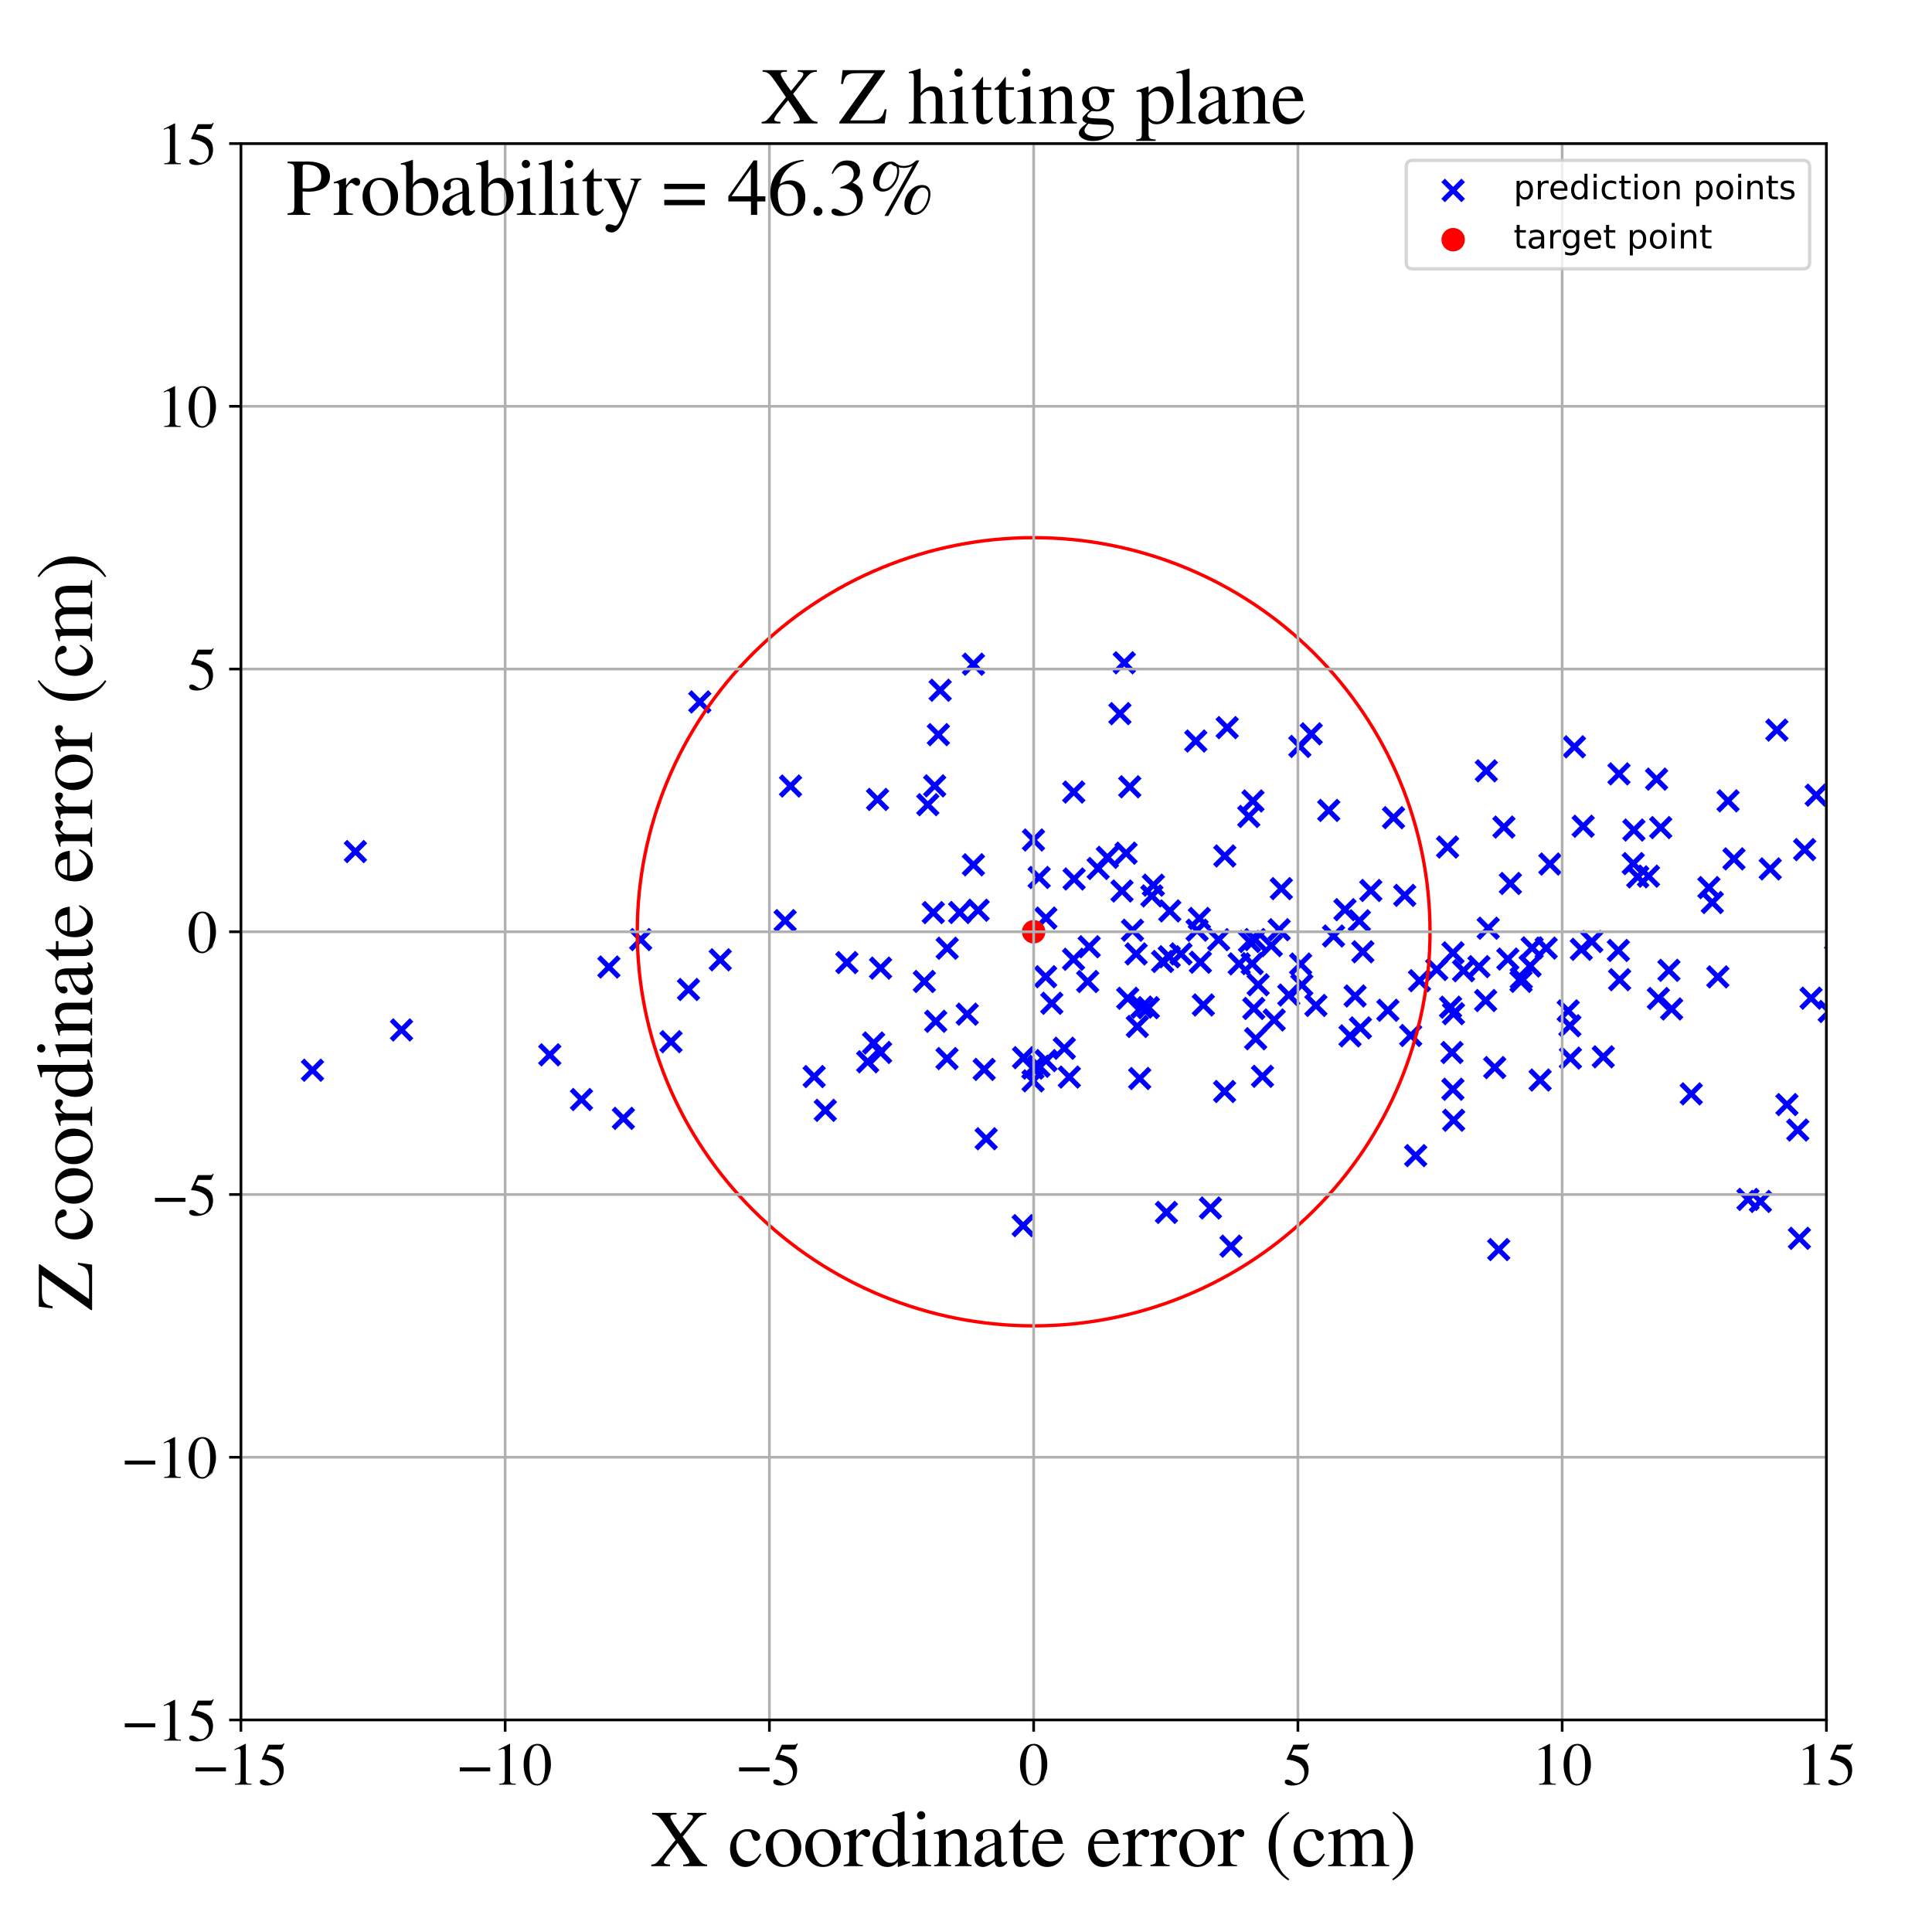 <?xml version="1.0" encoding="utf-8" standalone="no"?>
<!DOCTYPE svg PUBLIC "-//W3C//DTD SVG 1.1//EN"
  "http://www.w3.org/Graphics/SVG/1.1/DTD/svg11.dtd">
<!-- Created with matplotlib (https://matplotlib.org/) -->
<svg height="576pt" version="1.1" viewBox="0 0 576 576" width="576pt" xmlns="http://www.w3.org/2000/svg" xmlns:xlink="http://www.w3.org/1999/xlink">
 <defs>
  <style type="text/css">
*{stroke-linecap:butt;stroke-linejoin:round;}
  </style>
 </defs>
 <g id="figure_1">
  <g id="patch_1">
   <path d="M 0 576 
L 576 576 
L 576 0 
L 0 0 
z
" style="fill:#ffffff;"/>
  </g>
  <g id="axes_1">
   <g id="patch_2">
    <path d="M 71.822 512.784 
L 544.52 512.784 
L 544.52 42.802 
L 71.822 42.802 
z
" style="fill:#ffffff;"/>
   </g>
   <g id="PathCollection_1">
    <defs>
     <path d="M -3 3 
L 3 -3 
M -3 -3 
L 3 3 
" id="m507c16d761" style="stroke:#0000ff;stroke-width:1.5;"/>
    </defs>
    <g clip-path="url(#pafea923ad3)">
     <use style="fill:#0000ff;stroke:#0000ff;stroke-width:1.5;" x="381.357" xlink:href="#m507c16d761" y="277.182"/>
     <use style="fill:#0000ff;stroke:#0000ff;stroke-width:1.5;" x="600.937" xlink:href="#m507c16d761" y="272.915"/>
     <use style="fill:#0000ff;stroke:#0000ff;stroke-width:1.5;" x="307.94" xlink:href="#m507c16d761" y="318.452"/>
     <use style="fill:#0000ff;stroke:#0000ff;stroke-width:1.5;" x="200.057" xlink:href="#m507c16d761" y="310.562"/>
     <use style="fill:#0000ff;stroke:#0000ff;stroke-width:1.5;" x="311.817" xlink:href="#m507c16d761" y="273.717"/>
     <use style="fill:#0000ff;stroke:#0000ff;stroke-width:1.5;" x="402.493" xlink:href="#m507c16d761" y="308.833"/>
     <use style="fill:#0000ff;stroke:#0000ff;stroke-width:1.5;" x="701.503" xlink:href="#m507c16d761" y="311.355"/>
     <use style="fill:#0000ff;stroke:#0000ff;stroke-width:1.5;" x="307.999" xlink:href="#m507c16d761" y="322.245"/>
     <use style="fill:#0000ff;stroke:#0000ff;stroke-width:1.5;" x="343.408" xlink:href="#m507c16d761" y="267.106"/>
     <use style="fill:#0000ff;stroke:#0000ff;stroke-width:1.5;" x="625.031" xlink:href="#m507c16d761" y="294.407"/>
     <use style="fill:#0000ff;stroke:#0000ff;stroke-width:1.5;" x="404.01" xlink:href="#m507c16d761" y="296.937"/>
     <use style="fill:#0000ff;stroke:#0000ff;stroke-width:1.5;" x="558.107" xlink:href="#m507c16d761" y="269.118"/>
     <use style="fill:#0000ff;stroke:#0000ff;stroke-width:1.5;" x="723.811" xlink:href="#m507c16d761" y="278.817"/>
     <use style="fill:#0000ff;stroke:#0000ff;stroke-width:1.5;" x="432.886" xlink:href="#m507c16d761" y="313.797"/>
     <use style="fill:#0000ff;stroke:#0000ff;stroke-width:1.5;" x="449.544" xlink:href="#m507c16d761" y="285.937"/>
     <use style="fill:#0000ff;stroke:#0000ff;stroke-width:1.5;" x="612.056" xlink:href="#m507c16d761" y="241.271"/>
     <use style="fill:#0000ff;stroke:#0000ff;stroke-width:1.5;" x="467.536" xlink:href="#m507c16d761" y="301.373"/>
     <use style="fill:#0000ff;stroke:#0000ff;stroke-width:1.5;" x="339.782" xlink:href="#m507c16d761" y="321.54"/>
     <use style="fill:#0000ff;stroke:#0000ff;stroke-width:1.5;" x="330.149" xlink:href="#m507c16d761" y="255.608"/>
     <use style="fill:#0000ff;stroke:#0000ff;stroke-width:1.5;" x="1003.508" xlink:href="#m507c16d761" y="311.165"/>
     <use style="fill:#0000ff;stroke:#0000ff;stroke-width:1.5;" x="553.788" xlink:href="#m507c16d761" y="287.191"/>
     <use style="fill:#0000ff;stroke:#0000ff;stroke-width:1.5;" x="436.337" xlink:href="#m507c16d761" y="289.404"/>
     <use style="fill:#0000ff;stroke:#0000ff;stroke-width:1.5;" x="280.301" xlink:href="#m507c16d761" y="205.791"/>
     <use style="fill:#0000ff;stroke:#0000ff;stroke-width:1.5;" x="348.751" xlink:href="#m507c16d761" y="271.582"/>
     <use style="fill:#0000ff;stroke:#0000ff;stroke-width:1.5;" x="324.278" xlink:href="#m507c16d761" y="292.627"/>
     <use style="fill:#0000ff;stroke:#0000ff;stroke-width:1.5;" x="392.319" xlink:href="#m507c16d761" y="299.754"/>
     <use style="fill:#0000ff;stroke:#0000ff;stroke-width:1.5;" x="367.001" xlink:href="#m507c16d761" y="371.53"/>
     <use style="fill:#0000ff;stroke:#0000ff;stroke-width:1.5;" x="529.752" xlink:href="#m507c16d761" y="217.664"/>
     <use style="fill:#0000ff;stroke:#0000ff;stroke-width:1.5;" x="374.159" xlink:href="#m507c16d761" y="280.118"/>
     <use style="fill:#0000ff;stroke:#0000ff;stroke-width:1.5;" x="727.923" xlink:href="#m507c16d761" y="258.787"/>
     <use style="fill:#0000ff;stroke:#0000ff;stroke-width:1.5;" x="603.188" xlink:href="#m507c16d761" y="286.718"/>
     <use style="fill:#0000ff;stroke:#0000ff;stroke-width:1.5;" x="163.903" xlink:href="#m507c16d761" y="314.487"/>
     <use style="fill:#0000ff;stroke:#0000ff;stroke-width:1.5;" x="400.982" xlink:href="#m507c16d761" y="271.205"/>
     <use style="fill:#0000ff;stroke:#0000ff;stroke-width:1.5;" x="360.877" xlink:href="#m507c16d761" y="360.152"/>
     <use style="fill:#0000ff;stroke:#0000ff;stroke-width:1.5;" x="655.509" xlink:href="#m507c16d761" y="330.012"/>
     <use style="fill:#0000ff;stroke:#0000ff;stroke-width:1.5;" x="290.22" xlink:href="#m507c16d761" y="198.016"/>
     <use style="fill:#0000ff;stroke:#0000ff;stroke-width:1.5;" x="335.183" xlink:href="#m507c16d761" y="197.599"/>
     <use style="fill:#0000ff;stroke:#0000ff;stroke-width:1.5;" x="376.394" xlink:href="#m507c16d761" y="320.89"/>
     <use style="fill:#0000ff;stroke:#0000ff;stroke-width:1.5;" x="418.801" xlink:href="#m507c16d761" y="266.944"/>
     <use style="fill:#0000ff;stroke:#0000ff;stroke-width:1.5;" x="191.005" xlink:href="#m507c16d761" y="280.122"/>
     <use style="fill:#0000ff;stroke:#0000ff;stroke-width:1.5;" x="313.58" xlink:href="#m507c16d761" y="299.113"/>
     <use style="fill:#0000ff;stroke:#0000ff;stroke-width:1.5;" x="509.486" xlink:href="#m507c16d761" y="264.627"/>
     <use style="fill:#0000ff;stroke:#0000ff;stroke-width:1.5;" x="181.529" xlink:href="#m507c16d761" y="288.306"/>
     <use style="fill:#0000ff;stroke:#0000ff;stroke-width:1.5;" x="515.2" xlink:href="#m507c16d761" y="238.771"/>
     <use style="fill:#0000ff;stroke:#0000ff;stroke-width:1.5;" x="472.004" xlink:href="#m507c16d761" y="246.339"/>
     <use style="fill:#0000ff;stroke:#0000ff;stroke-width:1.5;" x="488.273" xlink:href="#m507c16d761" y="261.431"/>
     <use style="fill:#0000ff;stroke:#0000ff;stroke-width:1.5;" x="408.687" xlink:href="#m507c16d761" y="265.483"/>
     <use style="fill:#0000ff;stroke:#0000ff;stroke-width:1.5;" x="547.254" xlink:href="#m507c16d761" y="280.064"/>
     <use style="fill:#0000ff;stroke:#0000ff;stroke-width:1.5;" x="471.447" xlink:href="#m507c16d761" y="283.028"/>
     <use style="fill:#0000ff;stroke:#0000ff;stroke-width:1.5;" x="450.299" xlink:href="#m507c16d761" y="263.397"/>
     <use style="fill:#0000ff;stroke:#0000ff;stroke-width:1.5;" x="252.485" xlink:href="#m507c16d761" y="286.983"/>
     <use style="fill:#0000ff;stroke:#0000ff;stroke-width:1.5;" x="539.946" xlink:href="#m507c16d761" y="297.595"/>
     <use style="fill:#0000ff;stroke:#0000ff;stroke-width:1.5;" x="119.707" xlink:href="#m507c16d761" y="307.066"/>
     <use style="fill:#0000ff;stroke:#0000ff;stroke-width:1.5;" x="372.308" xlink:href="#m507c16d761" y="243.416"/>
     <use style="fill:#0000ff;stroke:#0000ff;stroke-width:1.5;" x="578.66" xlink:href="#m507c16d761" y="302.038"/>
     <use style="fill:#0000ff;stroke:#0000ff;stroke-width:1.5;" x="317.311" xlink:href="#m507c16d761" y="312.523"/>
     <use style="fill:#0000ff;stroke:#0000ff;stroke-width:1.5;" x="584.153" xlink:href="#m507c16d761" y="311.242"/>
     <use style="fill:#0000ff;stroke:#0000ff;stroke-width:1.5;" x="290.212" xlink:href="#m507c16d761" y="257.833"/>
     <use style="fill:#0000ff;stroke:#0000ff;stroke-width:1.5;" x="641.921" xlink:href="#m507c16d761" y="284.72"/>
     <use style="fill:#0000ff;stroke:#0000ff;stroke-width:1.5;" x="665.131" xlink:href="#m507c16d761" y="364.062"/>
     <use style="fill:#0000ff;stroke:#0000ff;stroke-width:1.5;" x="521.143" xlink:href="#m507c16d761" y="357.586"/>
     <use style="fill:#0000ff;stroke:#0000ff;stroke-width:1.5;" x="282.396" xlink:href="#m507c16d761" y="282.708"/>
     <use style="fill:#0000ff;stroke:#0000ff;stroke-width:1.5;" x="823.691" xlink:href="#m507c16d761" y="348.869"/>
     <use style="fill:#0000ff;stroke:#0000ff;stroke-width:1.5;" x="668.349" xlink:href="#m507c16d761" y="282.013"/>
     <use style="fill:#0000ff;stroke:#0000ff;stroke-width:1.5;" x="662.93" xlink:href="#m507c16d761" y="280.535"/>
     <use style="fill:#0000ff;stroke:#0000ff;stroke-width:1.5;" x="336.825" xlink:href="#m507c16d761" y="234.572"/>
     <use style="fill:#0000ff;stroke:#0000ff;stroke-width:1.5;" x="242.732" xlink:href="#m507c16d761" y="320.964"/>
     <use style="fill:#0000ff;stroke:#0000ff;stroke-width:1.5;" x="440.932" xlink:href="#m507c16d761" y="288.192"/>
     <use style="fill:#0000ff;stroke:#0000ff;stroke-width:1.5;" x="293.422" xlink:href="#m507c16d761" y="318.828"/>
     <use style="fill:#0000ff;stroke:#0000ff;stroke-width:1.5;" x="342.356" xlink:href="#m507c16d761" y="300.427"/>
     <use style="fill:#0000ff;stroke:#0000ff;stroke-width:1.5;" x="487.124" xlink:href="#m507c16d761" y="247.467"/>
     <use style="fill:#0000ff;stroke:#0000ff;stroke-width:1.5;" x="693.077" xlink:href="#m507c16d761" y="288.148"/>
     <use style="fill:#0000ff;stroke:#0000ff;stroke-width:1.5;" x="93.165" xlink:href="#m507c16d761" y="319.076"/>
     <use style="fill:#0000ff;stroke:#0000ff;stroke-width:1.5;" x="208.637" xlink:href="#m507c16d761" y="209.278"/>
     <use style="fill:#0000ff;stroke:#0000ff;stroke-width:1.5;" x="406.317" xlink:href="#m507c16d761" y="283.762"/>
     <use style="fill:#0000ff;stroke:#0000ff;stroke-width:1.5;" x="545.352" xlink:href="#m507c16d761" y="301.558"/>
     <use style="fill:#0000ff;stroke:#0000ff;stroke-width:1.5;" x="575.843" xlink:href="#m507c16d761" y="239.653"/>
     <use style="fill:#0000ff;stroke:#0000ff;stroke-width:1.5;" x="373.323" xlink:href="#m507c16d761" y="287.294"/>
     <use style="fill:#0000ff;stroke:#0000ff;stroke-width:1.5;" x="173.36" xlink:href="#m507c16d761" y="327.809"/>
     <use style="fill:#0000ff;stroke:#0000ff;stroke-width:1.5;" x="327.401" xlink:href="#m507c16d761" y="258.922"/>
     <use style="fill:#0000ff;stroke:#0000ff;stroke-width:1.5;" x="422.066" xlink:href="#m507c16d761" y="344.531"/>
     <use style="fill:#0000ff;stroke:#0000ff;stroke-width:1.5;" x="305.041" xlink:href="#m507c16d761" y="365.402"/>
     <use style="fill:#0000ff;stroke:#0000ff;stroke-width:1.5;" x="431.579" xlink:href="#m507c16d761" y="252.537"/>
     <use style="fill:#0000ff;stroke:#0000ff;stroke-width:1.5;" x="258.686" xlink:href="#m507c16d761" y="316.555"/>
     <use style="fill:#0000ff;stroke:#0000ff;stroke-width:1.5;" x="390.922" xlink:href="#m507c16d761" y="218.783"/>
     <use style="fill:#0000ff;stroke:#0000ff;stroke-width:1.5;" x="621.109" xlink:href="#m507c16d761" y="257.051"/>
     <use style="fill:#0000ff;stroke:#0000ff;stroke-width:1.5;" x="651.892" xlink:href="#m507c16d761" y="292.918"/>
     <use style="fill:#0000ff;stroke:#0000ff;stroke-width:1.5;" x="491.47" xlink:href="#m507c16d761" y="261.221"/>
     <use style="fill:#0000ff;stroke:#0000ff;stroke-width:1.5;" x="311.863" xlink:href="#m507c16d761" y="316.202"/>
     <use style="fill:#0000ff;stroke:#0000ff;stroke-width:1.5;" x="387.527" xlink:href="#m507c16d761" y="222.54"/>
     <use style="fill:#0000ff;stroke:#0000ff;stroke-width:1.5;" x="553.62" xlink:href="#m507c16d761" y="257.347"/>
     <use style="fill:#0000ff;stroke:#0000ff;stroke-width:1.5;" x="343.861" xlink:href="#m507c16d761" y="263.9"/>
     <use style="fill:#0000ff;stroke:#0000ff;stroke-width:1.5;" x="433.163" xlink:href="#m507c16d761" y="324.751"/>
     <use style="fill:#0000ff;stroke:#0000ff;stroke-width:1.5;" x="617.558" xlink:href="#m507c16d761" y="290.434"/>
     <use style="fill:#0000ff;stroke:#0000ff;stroke-width:1.5;" x="477.994" xlink:href="#m507c16d761" y="315.078"/>
     <use style="fill:#0000ff;stroke:#0000ff;stroke-width:1.5;" x="636.73" xlink:href="#m507c16d761" y="262.439"/>
     <use style="fill:#0000ff;stroke:#0000ff;stroke-width:1.5;" x="512.148" xlink:href="#m507c16d761" y="291.244"/>
     <use style="fill:#0000ff;stroke:#0000ff;stroke-width:1.5;" x="365.871" xlink:href="#m507c16d761" y="216.934"/>
     <use style="fill:#0000ff;stroke:#0000ff;stroke-width:1.5;" x="494.421" xlink:href="#m507c16d761" y="297.686"/>
     <use style="fill:#0000ff;stroke:#0000ff;stroke-width:1.5;" x="482.494" xlink:href="#m507c16d761" y="283.365"/>
     <use style="fill:#0000ff;stroke:#0000ff;stroke-width:1.5;" x="374.358" xlink:href="#m507c16d761" y="309.692"/>
     <use style="fill:#0000ff;stroke:#0000ff;stroke-width:1.5;" x="459.167" xlink:href="#m507c16d761" y="322.003"/>
     <use style="fill:#0000ff;stroke:#0000ff;stroke-width:1.5;" x="482.679" xlink:href="#m507c16d761" y="230.72"/>
     <use style="fill:#0000ff;stroke:#0000ff;stroke-width:1.5;" x="365.094" xlink:href="#m507c16d761" y="325.417"/>
     <use style="fill:#0000ff;stroke:#0000ff;stroke-width:1.5;" x="357.574" xlink:href="#m507c16d761" y="273.823"/>
     <use style="fill:#0000ff;stroke:#0000ff;stroke-width:1.5;" x="282.342" xlink:href="#m507c16d761" y="315.593"/>
     <use style="fill:#0000ff;stroke:#0000ff;stroke-width:1.5;" x="333.888" xlink:href="#m507c16d761" y="212.763"/>
     <use style="fill:#0000ff;stroke:#0000ff;stroke-width:1.5;" x="642.511" xlink:href="#m507c16d761" y="360.395"/>
     <use style="fill:#0000ff;stroke:#0000ff;stroke-width:1.5;" x="725.765" xlink:href="#m507c16d761" y="292.633"/>
     <use style="fill:#0000ff;stroke:#0000ff;stroke-width:1.5;" x="185.85" xlink:href="#m507c16d761" y="333.429"/>
     <use style="fill:#0000ff;stroke:#0000ff;stroke-width:1.5;" x="372.514" xlink:href="#m507c16d761" y="280.692"/>
     <use style="fill:#0000ff;stroke:#0000ff;stroke-width:1.5;" x="320.06" xlink:href="#m507c16d761" y="285.996"/>
     <use style="fill:#0000ff;stroke:#0000ff;stroke-width:1.5;" x="423.208" xlink:href="#m507c16d761" y="292.374"/>
     <use style="fill:#0000ff;stroke:#0000ff;stroke-width:1.5;" x="602.709" xlink:href="#m507c16d761" y="266.354"/>
     <use style="fill:#0000ff;stroke:#0000ff;stroke-width:1.5;" x="560.661" xlink:href="#m507c16d761" y="303.578"/>
     <use style="fill:#0000ff;stroke:#0000ff;stroke-width:1.5;" x="582.682" xlink:href="#m507c16d761" y="283.134"/>
     <use style="fill:#0000ff;stroke:#0000ff;stroke-width:1.5;" x="580.718" xlink:href="#m507c16d761" y="247.697"/>
     <use style="fill:#0000ff;stroke:#0000ff;stroke-width:1.5;" x="318.804" xlink:href="#m507c16d761" y="321.113"/>
     <use style="fill:#0000ff;stroke:#0000ff;stroke-width:1.5;" x="308.125" xlink:href="#m507c16d761" y="250.436"/>
     <use style="fill:#0000ff;stroke:#0000ff;stroke-width:1.5;" x="504.227" xlink:href="#m507c16d761" y="326.125"/>
     <use style="fill:#0000ff;stroke:#0000ff;stroke-width:1.5;" x="749.565" xlink:href="#m507c16d761" y="244.47"/>
     <use style="fill:#0000ff;stroke:#0000ff;stroke-width:1.5;" x="375.102" xlink:href="#m507c16d761" y="293.6"/>
     <use style="fill:#0000ff;stroke:#0000ff;stroke-width:1.5;" x="388.119" xlink:href="#m507c16d761" y="293.643"/>
     <use style="fill:#0000ff;stroke:#0000ff;stroke-width:1.5;" x="336.215" xlink:href="#m507c16d761" y="297.633"/>
     <use style="fill:#0000ff;stroke:#0000ff;stroke-width:1.5;" x="260.455" xlink:href="#m507c16d761" y="310.959"/>
     <use style="fill:#0000ff;stroke:#0000ff;stroke-width:1.5;" x="305.156" xlink:href="#m507c16d761" y="315.333"/>
     <use style="fill:#0000ff;stroke:#0000ff;stroke-width:1.5;" x="645.89" xlink:href="#m507c16d761" y="304.62"/>
     <use style="fill:#0000ff;stroke:#0000ff;stroke-width:1.5;" x="707.336" xlink:href="#m507c16d761" y="300.264"/>
     <use style="fill:#0000ff;stroke:#0000ff;stroke-width:1.5;" x="497.572" xlink:href="#m507c16d761" y="289.292"/>
     <use style="fill:#0000ff;stroke:#0000ff;stroke-width:1.5;" x="348.591" xlink:href="#m507c16d761" y="285.242"/>
     <use style="fill:#0000ff;stroke:#0000ff;stroke-width:1.5;" x="468.195" xlink:href="#m507c16d761" y="315.464"/>
     <use style="fill:#0000ff;stroke:#0000ff;stroke-width:1.5;" x="527.773" xlink:href="#m507c16d761" y="259.054"/>
     <use style="fill:#0000ff;stroke:#0000ff;stroke-width:1.5;" x="474.575" xlink:href="#m507c16d761" y="280.702"/>
     <use style="fill:#0000ff;stroke:#0000ff;stroke-width:1.5;" x="356.51" xlink:href="#m507c16d761" y="220.929"/>
     <use style="fill:#0000ff;stroke:#0000ff;stroke-width:1.5;" x="278.66" xlink:href="#m507c16d761" y="234.293"/>
     <use style="fill:#0000ff;stroke:#0000ff;stroke-width:1.5;" x="369.441" xlink:href="#m507c16d761" y="287.368"/>
     <use style="fill:#0000ff;stroke:#0000ff;stroke-width:1.5;" x="278.975" xlink:href="#m507c16d761" y="304.487"/>
     <use style="fill:#0000ff;stroke:#0000ff;stroke-width:1.5;" x="309.752" xlink:href="#m507c16d761" y="317.895"/>
     <use style="fill:#0000ff;stroke:#0000ff;stroke-width:1.5;" x="405.277" xlink:href="#m507c16d761" y="274.523"/>
     <use style="fill:#0000ff;stroke:#0000ff;stroke-width:1.5;" x="702.506" xlink:href="#m507c16d761" y="312.089"/>
     <use style="fill:#0000ff;stroke:#0000ff;stroke-width:1.5;" x="482.867" xlink:href="#m507c16d761" y="292.084"/>
     <use style="fill:#0000ff;stroke:#0000ff;stroke-width:1.5;" x="456.78" xlink:href="#m507c16d761" y="282.584"/>
     <use style="fill:#0000ff;stroke:#0000ff;stroke-width:1.5;" x="700.266" xlink:href="#m507c16d761" y="254.785"/>
     <use style="fill:#0000ff;stroke:#0000ff;stroke-width:1.5;" x="857.889" xlink:href="#m507c16d761" y="250.652"/>
     <use style="fill:#0000ff;stroke:#0000ff;stroke-width:1.5;" x="498.372" xlink:href="#m507c16d761" y="300.811"/>
     <use style="fill:#0000ff;stroke:#0000ff;stroke-width:1.5;" x="309.808" xlink:href="#m507c16d761" y="261.606"/>
     <use style="fill:#0000ff;stroke:#0000ff;stroke-width:1.5;" x="602.283" xlink:href="#m507c16d761" y="328.498"/>
     <use style="fill:#0000ff;stroke:#0000ff;stroke-width:1.5;" x="443.693" xlink:href="#m507c16d761" y="276.733"/>
     <use style="fill:#0000ff;stroke:#0000ff;stroke-width:1.5;" x="324.73" xlink:href="#m507c16d761" y="282.261"/>
     <use style="fill:#0000ff;stroke:#0000ff;stroke-width:1.5;" x="288.365" xlink:href="#m507c16d761" y="302.363"/>
     <use style="fill:#0000ff;stroke:#0000ff;stroke-width:1.5;" x="460.969" xlink:href="#m507c16d761" y="282.665"/>
     <use style="fill:#0000ff;stroke:#0000ff;stroke-width:1.5;" x="246.051" xlink:href="#m507c16d761" y="331.035"/>
     <use style="fill:#0000ff;stroke:#0000ff;stroke-width:1.5;" x="275.577" xlink:href="#m507c16d761" y="292.62"/>
     <use style="fill:#0000ff;stroke:#0000ff;stroke-width:1.5;" x="733.695" xlink:href="#m507c16d761" y="276.516"/>
     <use style="fill:#0000ff;stroke:#0000ff;stroke-width:1.5;" x="699.887" xlink:href="#m507c16d761" y="289.155"/>
     <use style="fill:#0000ff;stroke:#0000ff;stroke-width:1.5;" x="105.958" xlink:href="#m507c16d761" y="253.887"/>
     <use style="fill:#0000ff;stroke:#0000ff;stroke-width:1.5;" x="552.875" xlink:href="#m507c16d761" y="280.692"/>
     <use style="fill:#0000ff;stroke:#0000ff;stroke-width:1.5;" x="311.746" xlink:href="#m507c16d761" y="291.197"/>
     <use style="fill:#0000ff;stroke:#0000ff;stroke-width:1.5;" x="286.109" xlink:href="#m507c16d761" y="272.052"/>
     <use style="fill:#0000ff;stroke:#0000ff;stroke-width:1.5;" x="382.004" xlink:href="#m507c16d761" y="264.935"/>
     <use style="fill:#0000ff;stroke:#0000ff;stroke-width:1.5;" x="379.017" xlink:href="#m507c16d761" y="281.923"/>
     <use style="fill:#0000ff;stroke:#0000ff;stroke-width:1.5;" x="357.871" xlink:href="#m507c16d761" y="286.882"/>
     <use style="fill:#0000ff;stroke:#0000ff;stroke-width:1.5;" x="811.671" xlink:href="#m507c16d761" y="336.571"/>
     <use style="fill:#0000ff;stroke:#0000ff;stroke-width:1.5;" x="294.016" xlink:href="#m507c16d761" y="339.508"/>
     <use style="fill:#0000ff;stroke:#0000ff;stroke-width:1.5;" x="616.395" xlink:href="#m507c16d761" y="310.432"/>
     <use style="fill:#0000ff;stroke:#0000ff;stroke-width:1.5;" x="469.392" xlink:href="#m507c16d761" y="222.653"/>
     <use style="fill:#0000ff;stroke:#0000ff;stroke-width:1.5;" x="214.73" xlink:href="#m507c16d761" y="286.154"/>
     <use style="fill:#0000ff;stroke:#0000ff;stroke-width:1.5;" x="627.724" xlink:href="#m507c16d761" y="339.515"/>
     <use style="fill:#0000ff;stroke:#0000ff;stroke-width:1.5;" x="347.753" xlink:href="#m507c16d761" y="361.467"/>
     <use style="fill:#0000ff;stroke:#0000ff;stroke-width:1.5;" x="448.364" xlink:href="#m507c16d761" y="246.589"/>
     <use style="fill:#0000ff;stroke:#0000ff;stroke-width:1.5;" x="433.191" xlink:href="#m507c16d761" y="284.071"/>
     <use style="fill:#0000ff;stroke:#0000ff;stroke-width:1.5;" x="420.584" xlink:href="#m507c16d761" y="308.712"/>
     <use style="fill:#0000ff;stroke:#0000ff;stroke-width:1.5;" x="396.146" xlink:href="#m507c16d761" y="241.617"/>
     <use style="fill:#0000ff;stroke:#0000ff;stroke-width:1.5;" x="536.472" xlink:href="#m507c16d761" y="369.19"/>
     <use style="fill:#0000ff;stroke:#0000ff;stroke-width:1.5;" x="291.616" xlink:href="#m507c16d761" y="271.375"/>
     <use style="fill:#0000ff;stroke:#0000ff;stroke-width:1.5;" x="667.433" xlink:href="#m507c16d761" y="204.841"/>
     <use style="fill:#0000ff;stroke:#0000ff;stroke-width:1.5;" x="413.78" xlink:href="#m507c16d761" y="301.201"/>
     <use style="fill:#0000ff;stroke:#0000ff;stroke-width:1.5;" x="595.962" xlink:href="#m507c16d761" y="280.174"/>
     <use style="fill:#0000ff;stroke:#0000ff;stroke-width:1.5;" x="555.276" xlink:href="#m507c16d761" y="311.439"/>
     <use style="fill:#0000ff;stroke:#0000ff;stroke-width:1.5;" x="453.472" xlink:href="#m507c16d761" y="292.591"/>
     <use style="fill:#0000ff;stroke:#0000ff;stroke-width:1.5;" x="261.63" xlink:href="#m507c16d761" y="238.344"/>
     <use style="fill:#0000ff;stroke:#0000ff;stroke-width:1.5;" x="276.613" xlink:href="#m507c16d761" y="239.903"/>
     <use style="fill:#0000ff;stroke:#0000ff;stroke-width:1.5;" x="415.459" xlink:href="#m507c16d761" y="243.781"/>
     <use style="fill:#0000ff;stroke:#0000ff;stroke-width:1.5;" x="625.922" xlink:href="#m507c16d761" y="307.184"/>
     <use style="fill:#0000ff;stroke:#0000ff;stroke-width:1.5;" x="278.241" xlink:href="#m507c16d761" y="272.081"/>
     <use style="fill:#0000ff;stroke:#0000ff;stroke-width:1.5;" x="538.037" xlink:href="#m507c16d761" y="253.302"/>
     <use style="fill:#0000ff;stroke:#0000ff;stroke-width:1.5;" x="535.986" xlink:href="#m507c16d761" y="336.908"/>
     <use style="fill:#0000ff;stroke:#0000ff;stroke-width:1.5;" x="405.589" xlink:href="#m507c16d761" y="306.454"/>
     <use style="fill:#0000ff;stroke:#0000ff;stroke-width:1.5;" x="379.884" xlink:href="#m507c16d761" y="304.093"/>
     <use style="fill:#0000ff;stroke:#0000ff;stroke-width:1.5;" x="433.386" xlink:href="#m507c16d761" y="333.986"/>
     <use style="fill:#0000ff;stroke:#0000ff;stroke-width:1.5;" x="462.077" xlink:href="#m507c16d761" y="257.604"/>
     <use style="fill:#0000ff;stroke:#0000ff;stroke-width:1.5;" x="442.923" xlink:href="#m507c16d761" y="298.294"/>
     <use style="fill:#0000ff;stroke:#0000ff;stroke-width:1.5;" x="365.157" xlink:href="#m507c16d761" y="255.195"/>
     <use style="fill:#0000ff;stroke:#0000ff;stroke-width:1.5;" x="262.538" xlink:href="#m507c16d761" y="313.773"/>
     <use style="fill:#0000ff;stroke:#0000ff;stroke-width:1.5;" x="234.075" xlink:href="#m507c16d761" y="274.477"/>
     <use style="fill:#0000ff;stroke:#0000ff;stroke-width:1.5;" x="468.036" xlink:href="#m507c16d761" y="305.826"/>
     <use style="fill:#0000ff;stroke:#0000ff;stroke-width:1.5;" x="428.338" xlink:href="#m507c16d761" y="289.049"/>
     <use style="fill:#0000ff;stroke:#0000ff;stroke-width:1.5;" x="279.761" xlink:href="#m507c16d761" y="219.022"/>
     <use style="fill:#0000ff;stroke:#0000ff;stroke-width:1.5;" x="524.841" xlink:href="#m507c16d761" y="358.191"/>
     <use style="fill:#0000ff;stroke:#0000ff;stroke-width:1.5;" x="493.89" xlink:href="#m507c16d761" y="232.293"/>
     <use style="fill:#0000ff;stroke:#0000ff;stroke-width:1.5;" x="551.19" xlink:href="#m507c16d761" y="293.367"/>
     <use style="fill:#0000ff;stroke:#0000ff;stroke-width:1.5;" x="320.235" xlink:href="#m507c16d761" y="262.061"/>
     <use style="fill:#0000ff;stroke:#0000ff;stroke-width:1.5;" x="570.306" xlink:href="#m507c16d761" y="360.102"/>
     <use style="fill:#0000ff;stroke:#0000ff;stroke-width:1.5;" x="510.502" xlink:href="#m507c16d761" y="269.072"/>
     <use style="fill:#0000ff;stroke:#0000ff;stroke-width:1.5;" x="320.12" xlink:href="#m507c16d761" y="236.139"/>
     <use style="fill:#0000ff;stroke:#0000ff;stroke-width:1.5;" x="346.615" xlink:href="#m507c16d761" y="286.651"/>
     <use style="fill:#0000ff;stroke:#0000ff;stroke-width:1.5;" x="205.27" xlink:href="#m507c16d761" y="295.006"/>
     <use style="fill:#0000ff;stroke:#0000ff;stroke-width:1.5;" x="445.632" xlink:href="#m507c16d761" y="318.284"/>
     <use style="fill:#0000ff;stroke:#0000ff;stroke-width:1.5;" x="387.769" xlink:href="#m507c16d761" y="287.418"/>
     <use style="fill:#0000ff;stroke:#0000ff;stroke-width:1.5;" x="340.441" xlink:href="#m507c16d761" y="300.245"/>
     <use style="fill:#0000ff;stroke:#0000ff;stroke-width:1.5;" x="453.546" xlink:href="#m507c16d761" y="291.674"/>
     <use style="fill:#0000ff;stroke:#0000ff;stroke-width:1.5;" x="373.806" xlink:href="#m507c16d761" y="300.66"/>
     <use style="fill:#0000ff;stroke:#0000ff;stroke-width:1.5;" x="358.761" xlink:href="#m507c16d761" y="299.621"/>
     <use style="fill:#0000ff;stroke:#0000ff;stroke-width:1.5;" x="433.336" xlink:href="#m507c16d761" y="302.215"/>
     <use style="fill:#0000ff;stroke:#0000ff;stroke-width:1.5;" x="335.721" xlink:href="#m507c16d761" y="254.359"/>
     <use style="fill:#0000ff;stroke:#0000ff;stroke-width:1.5;" x="541.479" xlink:href="#m507c16d761" y="237.071"/>
     <use style="fill:#0000ff;stroke:#0000ff;stroke-width:1.5;" x="516.957" xlink:href="#m507c16d761" y="256.064"/>
     <use style="fill:#0000ff;stroke:#0000ff;stroke-width:1.5;" x="486.932" xlink:href="#m507c16d761" y="257.475"/>
     <use style="fill:#0000ff;stroke:#0000ff;stroke-width:1.5;" x="356.894" xlink:href="#m507c16d761" y="277.327"/>
     <use style="fill:#0000ff;stroke:#0000ff;stroke-width:1.5;" x="384.239" xlink:href="#m507c16d761" y="296.661"/>
     <use style="fill:#0000ff;stroke:#0000ff;stroke-width:1.5;" x="334.51" xlink:href="#m507c16d761" y="265.644"/>
     <use style="fill:#0000ff;stroke:#0000ff;stroke-width:1.5;" x="616.681" xlink:href="#m507c16d761" y="253.63"/>
     <use style="fill:#0000ff;stroke:#0000ff;stroke-width:1.5;" x="564.803" xlink:href="#m507c16d761" y="245.857"/>
     <use style="fill:#0000ff;stroke:#0000ff;stroke-width:1.5;" x="373.548" xlink:href="#m507c16d761" y="238.796"/>
     <use style="fill:#0000ff;stroke:#0000ff;stroke-width:1.5;" x="552.759" xlink:href="#m507c16d761" y="303.595"/>
     <use style="fill:#0000ff;stroke:#0000ff;stroke-width:1.5;" x="363.314" xlink:href="#m507c16d761" y="280.158"/>
     <use style="fill:#0000ff;stroke:#0000ff;stroke-width:1.5;" x="557.324" xlink:href="#m507c16d761" y="278.122"/>
     <use style="fill:#0000ff;stroke:#0000ff;stroke-width:1.5;" x="532.754" xlink:href="#m507c16d761" y="329.314"/>
     <use style="fill:#0000ff;stroke:#0000ff;stroke-width:1.5;" x="235.689" xlink:href="#m507c16d761" y="234.348"/>
     <use style="fill:#0000ff;stroke:#0000ff;stroke-width:1.5;" x="608.491" xlink:href="#m507c16d761" y="306.124"/>
     <use style="fill:#0000ff;stroke:#0000ff;stroke-width:1.5;" x="432.461" xlink:href="#m507c16d761" y="300.288"/>
     <use style="fill:#0000ff;stroke:#0000ff;stroke-width:1.5;" x="613.485" xlink:href="#m507c16d761" y="214.042"/>
     <use style="fill:#0000ff;stroke:#0000ff;stroke-width:1.5;" x="456.177" xlink:href="#m507c16d761" y="288.003"/>
     <use style="fill:#0000ff;stroke:#0000ff;stroke-width:1.5;" x="337.64" xlink:href="#m507c16d761" y="277.336"/>
     <use style="fill:#0000ff;stroke:#0000ff;stroke-width:1.5;" x="339.078" xlink:href="#m507c16d761" y="306.033"/>
     <use style="fill:#0000ff;stroke:#0000ff;stroke-width:1.5;" x="262.53" xlink:href="#m507c16d761" y="288.636"/>
     <use style="fill:#0000ff;stroke:#0000ff;stroke-width:1.5;" x="352.083" xlink:href="#m507c16d761" y="284.401"/>
     <use style="fill:#0000ff;stroke:#0000ff;stroke-width:1.5;" x="555.512" xlink:href="#m507c16d761" y="304.453"/>
     <use style="fill:#0000ff;stroke:#0000ff;stroke-width:1.5;" x="495.121" xlink:href="#m507c16d761" y="246.741"/>
     <use style="fill:#0000ff;stroke:#0000ff;stroke-width:1.5;" x="446.824" xlink:href="#m507c16d761" y="372.547"/>
     <use style="fill:#0000ff;stroke:#0000ff;stroke-width:1.5;" x="443.128" xlink:href="#m507c16d761" y="229.822"/>
     <use style="fill:#0000ff;stroke:#0000ff;stroke-width:1.5;" x="570.034" xlink:href="#m507c16d761" y="233.291"/>
     <use style="fill:#0000ff;stroke:#0000ff;stroke-width:1.5;" x="397.581" xlink:href="#m507c16d761" y="279.061"/>
     <use style="fill:#0000ff;stroke:#0000ff;stroke-width:1.5;" x="338.72" xlink:href="#m507c16d761" y="284.401"/>
     <use style="fill:#0000ff;stroke:#0000ff;stroke-width:1.5;" x="743.964" xlink:href="#m507c16d761" y="151.783"/>
     <use style="fill:#0000ff;stroke:#0000ff;stroke-width:1.5;" x="942" xlink:href="#m507c16d761" y="189.227"/>
    </g>
   </g>
   <g id="PathCollection_2">
    <defs>
     <path d="M 0 3 
C 0.796 3 1.559 2.684 2.121 2.121 
C 2.684 1.559 3 0.796 3 0 
C 3 -0.796 2.684 -1.559 2.121 -2.121 
C 1.559 -2.684 0.796 -3 0 -3 
C -0.796 -3 -1.559 -2.684 -2.121 -2.121 
C -2.684 -1.559 -3 -0.796 -3 0 
C -3 0.796 -2.684 1.559 -2.121 2.121 
C -1.559 2.684 -0.796 3 0 3 
z
" id="m990417a4c6" style="stroke:#ff0000;"/>
    </defs>
    <g clip-path="url(#pafea923ad3)">
     <use style="fill:#ff0000;stroke:#ff0000;" x="308.171" xlink:href="#m990417a4c6" y="277.793"/>
    </g>
   </g>
   <g id="patch_3">
    <path clip-path="url(#pafea923ad3)" d="M 308.171 395.288 
C 339.511 395.288 369.572 382.908 391.733 360.875 
C 413.894 338.841 426.346 308.953 426.346 277.793 
C 426.346 246.633 413.894 216.745 391.733 194.711 
C 369.572 172.677 339.511 160.297 308.171 160.297 
C 276.831 160.297 246.77 172.677 224.609 194.711 
C 202.448 216.745 189.997 246.633 189.997 277.793 
C 189.997 308.953 202.448 338.841 224.609 360.875 
C 246.77 382.908 276.831 395.288 308.171 395.288 
z
" style="fill:none;stroke:#ff0000;stroke-linejoin:miter;"/>
   </g>
   <g id="matplotlib.axis_1">
    <g id="xtick_1">
     <g id="line2d_1">
      <path clip-path="url(#pafea923ad3)" d="M 71.822 512.784 
L 71.822 42.802 
" style="fill:none;stroke:#b0b0b0;stroke-linecap:square;stroke-width:0.8;"/>
     </g>
     <g id="line2d_2">
      <defs>
       <path d="M 0 0 
L 0 3.5 
" id="m3ae3afe2ad" style="stroke:#000000;stroke-width:0.8;"/>
      </defs>
      <g>
       <use style="stroke:#000000;stroke-width:0.8;" x="71.822" xlink:href="#m3ae3afe2ad" y="512.784"/>
      </g>
     </g>
     <g id="text_1">
      <!-- −15 -->
      <defs>
       <path d="M 3 22 
L 3 28.594 
L 53.406 28.594 
L 53.406 22 
z
" id="FreeSerif-8722"/>
       <path d="M 18.297 59.297 
Q 16.5 59.297 11.094 57.094 
L 11.094 58.5 
L 29.094 67.594 
L 29.906 67.406 
L 29.906 7.406 
Q 29.906 3.797 31.703 2.688 
Q 33.5 1.594 39.406 1.5 
L 39.406 0 
L 11.797 0 
L 11.797 1.5 
Q 17.406 1.703 19.344 3.141 
Q 21.297 4.594 21.297 9.297 
L 21.297 54.594 
Q 21.297 59.297 18.297 59.297 
z
" id="FreeSerif-49"/>
       <path d="M 35.703 19.406 
Q 35.703 24.703 33.344 28.797 
Q 31 32.906 27.641 35.156 
Q 24.297 37.406 20.141 38.844 
Q 16 40.297 12.953 40.75 
Q 9.906 41.203 7.594 41.203 
Q 6.406 41.203 6.406 42 
Q 6.406 42.297 6.5 42.5 
L 17.406 66.203 
L 38.297 66.203 
Q 39.906 66.203 40.844 66.703 
Q 41.797 67.203 42.906 68.797 
L 43.797 68.094 
L 40 59.203 
Q 39.594 58.297 37.703 58.297 
L 18.094 58.297 
L 13.906 49.797 
Q 28.5 47.203 35.594 41.344 
Q 42.703 35.5 42.703 24.203 
Q 42.703 18.297 40.844 13.688 
Q 39 9.094 36.141 6.297 
Q 33.297 3.5 29.547 1.703 
Q 25.797 -0.094 22.344 -0.75 
Q 18.906 -1.406 15.406 -1.406 
Q 9.797 -1.406 6.5 0.25 
Q 3.203 1.906 3.203 4.797 
Q 3.203 8.5 7.5 8.5 
Q 10.297 8.5 14.75 5.391 
Q 19.203 2.297 21.797 2.297 
Q 27.703 2.297 31.703 7.25 
Q 35.703 12.203 35.703 19.406 
z
" id="FreeSerif-53"/>
      </defs>
      <g transform="translate(57.746 532.077)scale(0.18 -0.18)">
       <use xlink:href="#FreeSerif-8722"/>
       <use x="56.4" xlink:href="#FreeSerif-49"/>
       <use x="106.4" xlink:href="#FreeSerif-53"/>
      </g>
     </g>
    </g>
    <g id="xtick_2">
     <g id="line2d_3">
      <path clip-path="url(#pafea923ad3)" d="M 150.605 512.784 
L 150.605 42.802 
" style="fill:none;stroke:#b0b0b0;stroke-linecap:square;stroke-width:0.8;"/>
     </g>
     <g id="line2d_4">
      <g>
       <use style="stroke:#000000;stroke-width:0.8;" x="150.605" xlink:href="#m3ae3afe2ad" y="512.784"/>
      </g>
     </g>
     <g id="text_2">
      <!-- −10 -->
      <defs>
       <path d="M 47.594 17.797 
Q 35.203 -1.406 25 -1.406 
Q 14.797 -1.406 8.594 8.391 
Q 2.406 18.203 2.406 33.594 
Q 2.406 48.094 8.594 57.844 
Q 14.797 67.594 25.406 67.594 
Q 35.203 67.594 41.391 58 
Q 47.594 48.406 47.594 33 
Q 47.594 17.797 35.203 -1.406 
z
M 25.094 65 
Q 12 65 12 32.703 
Q 12 1.203 25 1.203 
Q 38 1.203 38 32.797 
Q 38 48.5 34.703 56.75 
Q 31.406 65 25.094 65 
z
" id="FreeSerif-48"/>
      </defs>
      <g transform="translate(136.529 532.077)scale(0.18 -0.18)">
       <use xlink:href="#FreeSerif-8722"/>
       <use x="56.4" xlink:href="#FreeSerif-49"/>
       <use x="106.4" xlink:href="#FreeSerif-48"/>
      </g>
     </g>
    </g>
    <g id="xtick_3">
     <g id="line2d_5">
      <path clip-path="url(#pafea923ad3)" d="M 229.388 512.784 
L 229.388 42.802 
" style="fill:none;stroke:#b0b0b0;stroke-linecap:square;stroke-width:0.8;"/>
     </g>
     <g id="line2d_6">
      <g>
       <use style="stroke:#000000;stroke-width:0.8;" x="229.388" xlink:href="#m3ae3afe2ad" y="512.784"/>
      </g>
     </g>
     <g id="text_3">
      <!-- −5 -->
      <g transform="translate(219.812 532.077)scale(0.18 -0.18)">
       <use xlink:href="#FreeSerif-8722"/>
       <use x="56.4" xlink:href="#FreeSerif-53"/>
      </g>
     </g>
    </g>
    <g id="xtick_4">
     <g id="line2d_7">
      <path clip-path="url(#pafea923ad3)" d="M 308.171 512.784 
L 308.171 42.802 
" style="fill:none;stroke:#b0b0b0;stroke-linecap:square;stroke-width:0.8;"/>
     </g>
     <g id="line2d_8">
      <g>
       <use style="stroke:#000000;stroke-width:0.8;" x="308.171" xlink:href="#m3ae3afe2ad" y="512.784"/>
      </g>
     </g>
     <g id="text_4">
      <!-- 0 -->
      <g transform="translate(303.671 532.077)scale(0.18 -0.18)">
       <use xlink:href="#FreeSerif-48"/>
      </g>
     </g>
    </g>
    <g id="xtick_5">
     <g id="line2d_9">
      <path clip-path="url(#pafea923ad3)" d="M 386.954 512.784 
L 386.954 42.802 
" style="fill:none;stroke:#b0b0b0;stroke-linecap:square;stroke-width:0.8;"/>
     </g>
     <g id="line2d_10">
      <g>
       <use style="stroke:#000000;stroke-width:0.8;" x="386.954" xlink:href="#m3ae3afe2ad" y="512.784"/>
      </g>
     </g>
     <g id="text_5">
      <!-- 5 -->
      <g transform="translate(382.454 532.077)scale(0.18 -0.18)">
       <use xlink:href="#FreeSerif-53"/>
      </g>
     </g>
    </g>
    <g id="xtick_6">
     <g id="line2d_11">
      <path clip-path="url(#pafea923ad3)" d="M 465.737 512.784 
L 465.737 42.802 
" style="fill:none;stroke:#b0b0b0;stroke-linecap:square;stroke-width:0.8;"/>
     </g>
     <g id="line2d_12">
      <g>
       <use style="stroke:#000000;stroke-width:0.8;" x="465.737" xlink:href="#m3ae3afe2ad" y="512.784"/>
      </g>
     </g>
     <g id="text_6">
      <!-- 10 -->
      <g transform="translate(456.737 532.077)scale(0.18 -0.18)">
       <use xlink:href="#FreeSerif-49"/>
       <use x="50" xlink:href="#FreeSerif-48"/>
      </g>
     </g>
    </g>
    <g id="xtick_7">
     <g id="line2d_13">
      <path clip-path="url(#pafea923ad3)" d="M 544.52 512.784 
L 544.52 42.802 
" style="fill:none;stroke:#b0b0b0;stroke-linecap:square;stroke-width:0.8;"/>
     </g>
     <g id="line2d_14">
      <g>
       <use style="stroke:#000000;stroke-width:0.8;" x="544.52" xlink:href="#m3ae3afe2ad" y="512.784"/>
      </g>
     </g>
     <g id="text_7">
      <!-- 15 -->
      <g transform="translate(535.52 532.077)scale(0.18 -0.18)">
       <use xlink:href="#FreeSerif-49"/>
       <use x="50" xlink:href="#FreeSerif-53"/>
      </g>
     </g>
    </g>
    <g id="text_8">
     <!-- X coordinate error (cm) -->
     <defs>
      <path d="M 69.594 66.203 
L 69.594 64.297 
Q 64.703 64 62.047 62.344 
Q 59.406 60.703 54.703 54.906 
L 40.094 36.703 
L 59.297 9.297 
Q 62.297 5 64.297 3.703 
Q 66.297 2.406 70.406 1.906 
L 70.406 0 
L 40.703 0 
L 40.703 1.906 
Q 44.797 2.297 46.594 2.938 
Q 48.406 3.594 48.406 5 
Q 48.406 7.203 43.297 14.797 
L 33.797 28.797 
L 21.906 14 
Q 16.703 7.5 16.703 5.406 
Q 16.703 3.703 18.297 2.953 
Q 19.906 2.203 24.297 1.906 
L 24.297 0 
L 1 0 
L 1 1.906 
Q 4.906 2.203 7 3.797 
Q 9.094 5.406 15.5 13.297 
L 31.203 32.594 
L 20.297 48.594 
Q 13.297 58.906 10.25 61.5 
Q 7.203 64.094 2.203 64.297 
L 2.203 66.203 
L 32.406 66.203 
L 32.406 64.297 
L 29.594 64.203 
Q 24.797 64.094 24.797 61.297 
Q 24.797 58.094 33.297 46.297 
L 37.5 40.406 
L 48.797 54.203 
Q 52.797 59.203 52.797 61.094 
Q 52.797 62.797 51.344 63.438 
Q 49.906 64.094 45.797 64.297 
L 45.797 66.203 
z
" id="FreeSerif-88"/>
      <path id="FreeSerif-32"/>
      <path d="M 2.5 21.297 
Q 2.5 32.406 9.047 39.203 
Q 15.594 46 24.406 46 
Q 30.703 46 35.25 42.953 
Q 39.797 39.906 39.797 35.703 
Q 39.797 34 38.391 32.75 
Q 37 31.5 35 31.5 
Q 31.594 31.5 30.297 36.094 
L 29.703 38.297 
Q 28.906 41.094 27.703 42.094 
Q 26.5 43.094 23.797 43.094 
Q 17.703 43.094 13.953 38.25 
Q 10.203 33.406 10.203 25.703 
Q 10.203 17.094 14.547 11.641 
Q 18.906 6.203 25.703 6.203 
Q 30 6.203 33.094 8.25 
Q 36.203 10.297 39.797 15.594 
L 41.203 14.703 
Q 40.203 12.703 39.453 11.391 
Q 38.703 10.094 36.75 7.5 
Q 34.797 4.906 32.891 3.297 
Q 31 1.703 27.891 0.344 
Q 24.797 -1 21.5 -1 
Q 13.203 -1 7.844 5.25 
Q 2.5 11.5 2.5 21.297 
z
" id="FreeSerif-99"/>
      <path d="M 24.594 46 
Q 34.203 46 40.391 39.594 
Q 46.594 33.203 46.594 23.406 
Q 46.594 13 40.188 6 
Q 33.797 -1 24.391 -1 
Q 15 -1 8.75 5.75 
Q 2.5 12.5 2.5 22.594 
Q 2.5 32.906 8.641 39.453 
Q 14.797 46 24.594 46 
z
M 11.5 27.5 
Q 11.5 16.797 15.391 9.297 
Q 19.297 1.797 25.594 1.797 
Q 31.203 1.797 34.391 6.594 
Q 37.594 11.406 37.594 19.906 
Q 37.594 30.203 33.594 36.703 
Q 29.594 43.203 23.297 43.203 
Q 18 43.203 14.75 38.891 
Q 11.5 34.594 11.5 27.5 
z
" id="FreeSerif-111"/>
      <path d="M 30.094 36.203 
Q 28.594 36.203 26.391 37.953 
Q 24.203 39.703 23.5 39.703 
Q 21.5 39.703 19 36.797 
Q 16.5 33.906 16.5 31.5 
L 16.5 9 
Q 16.5 4.703 18.203 3.203 
Q 19.906 1.703 25 1.5 
L 25 0 
L 1 0 
L 1 1.5 
Q 5.797 2.406 6.938 3.5 
Q 8.094 4.594 8.094 8.406 
L 8.094 33.406 
Q 8.094 36.703 7.344 38.047 
Q 6.594 39.406 4.703 39.406 
Q 3.094 39.406 1.203 39 
L 1.203 40.594 
Q 9.203 43.203 16 46 
L 16.5 45.797 
L 16.5 36.594 
Q 20.203 41.906 22.797 43.953 
Q 25.406 46 28.5 46 
Q 31.094 46 32.547 44.594 
Q 34 43.203 34 40.703 
Q 34 38.594 32.953 37.391 
Q 31.906 36.203 30.094 36.203 
z
" id="FreeSerif-114"/>
      <path d="M 34.203 -1 
L 33.797 -0.703 
L 33.797 5.703 
Q 29 -1 21 -1 
Q 12.703 -1 7.594 4.953 
Q 2.5 10.906 2.5 20.5 
Q 2.5 31.094 8.594 38.547 
Q 14.703 46 23.297 46 
Q 28.703 46 33.797 41.703 
L 33.797 57.297 
Q 33.797 60.406 32.891 61.406 
Q 32 62.406 29.203 62.406 
Q 27.797 62.406 27 62.297 
L 27 63.906 
Q 36.094 66.297 41.703 68.297 
L 42.203 68.094 
L 42.203 11.406 
Q 42.203 7.906 43.047 6.797 
Q 43.906 5.703 46.594 5.703 
Q 47.094 5.703 48.906 5.797 
L 48.906 4.203 
z
M 24.906 4.203 
Q 28.703 4.203 31.25 6.344 
Q 33.797 8.5 33.797 10.203 
L 33.797 33.203 
Q 33.797 37.203 30.688 40.203 
Q 27.594 43.203 23.594 43.203 
Q 17.906 43.203 14.5 38.094 
Q 11.094 33 11.094 24.5 
Q 11.094 15.297 14.891 9.75 
Q 18.703 4.203 24.906 4.203 
z
" id="FreeSerif-100"/>
      <path d="M 6.203 39.297 
Q 4 39.297 2 39 
L 2 40.5 
Q 9 42.5 17.5 46 
L 17.906 45.703 
L 17.906 10.203 
Q 17.906 4.797 19.156 3.344 
Q 20.406 1.906 25.297 1.5 
L 25.297 0 
L 1.594 0 
L 1.594 1.5 
Q 6.797 1.797 8.141 3.297 
Q 9.5 4.797 9.5 10.203 
L 9.5 33.406 
Q 9.5 36.703 8.75 38 
Q 8 39.297 6.203 39.297 
z
M 12.797 68.297 
Q 15 68.297 16.5 66.797 
Q 18 65.297 18 63.203 
Q 18 61 16.5 59.547 
Q 15 58.094 12.797 58.094 
Q 10.703 58.094 9.25 59.594 
Q 7.797 61.094 7.797 63.188 
Q 7.797 65.297 9.297 66.797 
Q 10.797 68.297 12.797 68.297 
z
" id="FreeSerif-105"/>
      <path d="M 1 39.797 
L 1 41.5 
Q 8.406 43.703 14.797 46 
L 15.5 45.797 
L 15.5 37.906 
Q 20.594 42.703 23.547 44.344 
Q 26.5 46 30 46 
Q 35.5 46 38.641 42.047 
Q 41.797 38.094 41.797 31 
L 41.797 8.094 
Q 41.797 4.406 43 3.156 
Q 44.203 1.906 47.906 1.5 
L 47.906 0 
L 27.094 0 
L 27.094 1.5 
Q 30.906 1.797 32.156 3.5 
Q 33.406 5.203 33.406 9.906 
L 33.406 30.797 
Q 33.406 40.5 26.094 40.5 
Q 23.594 40.5 21.5 39.344 
Q 19.406 38.203 15.797 34.797 
L 15.797 6.703 
Q 15.797 4 17.188 2.891 
Q 18.594 1.797 22.406 1.5 
L 22.406 0 
L 1.203 0 
L 1.203 1.5 
Q 5 1.797 6.203 3.25 
Q 7.406 4.703 7.406 9 
L 7.406 33.797 
Q 7.406 37.5 6.594 38.844 
Q 5.797 40.203 3.703 40.203 
Q 1.797 40.203 1 39.797 
z
" id="FreeSerif-110"/>
      <path d="M 2.5 9.703 
Q 2.5 11.5 2.891 13.047 
Q 3.297 14.594 4.297 15.938 
Q 5.297 17.297 6.188 18.391 
Q 7.094 19.5 8.891 20.641 
Q 10.703 21.797 11.891 22.547 
Q 13.094 23.297 15.547 24.344 
Q 18 25.406 19.297 25.953 
Q 20.594 26.5 23.391 27.594 
Q 26.203 28.703 27.5 29.203 
L 27.5 35.297 
Q 27.5 43.594 19.906 43.594 
Q 16.906 43.594 14.797 42.141 
Q 12.703 40.703 12.703 38.703 
Q 12.703 37.906 12.953 36.5 
Q 13.203 35.094 13.203 34.703 
Q 13.203 33 11.844 31.75 
Q 10.5 30.5 8.703 30.5 
Q 7 30.5 5.703 31.797 
Q 4.406 33.094 4.406 34.797 
Q 4.406 39.5 9.25 42.75 
Q 14.094 46 21.203 46 
Q 29.406 46 32.5 42.047 
Q 35.594 38.094 35.594 30 
L 35.594 10.5 
Q 35.594 7.203 36.25 5.953 
Q 36.906 4.703 38.594 4.703 
Q 40.703 4.703 43 6.594 
L 43 4 
Q 40.406 1.094 38.453 0.047 
Q 36.5 -1 34 -1 
Q 30.906 -1 29.453 0.703 
Q 28 2.406 27.594 6.297 
Q 19 -1 13 -1 
Q 8.406 -1 5.453 2 
Q 2.5 5 2.5 9.703 
z
M 27.5 12.297 
L 27.5 26.797 
Q 18.5 23.5 14.891 20.391 
Q 11.297 17.297 11.297 12.906 
Q 11.297 8.797 13.297 6.797 
Q 15.297 4.797 17.594 4.797 
Q 21 4.797 24.906 7.094 
Q 26.5 8 27 9 
Q 27.5 10 27.5 12.297 
z
" id="FreeSerif-97"/>
      <path d="M 25.906 45 
L 25.906 41.797 
L 15.797 41.797 
L 15.797 13.203 
Q 15.797 8.5 17 6.344 
Q 18.203 4.203 21 4.203 
Q 24.094 4.203 27 7.703 
L 28.297 6.594 
Q 23.5 -1 16.297 -1 
Q 7.406 -1 7.406 11.703 
L 7.406 41.797 
L 2.094 41.797 
Q 1.703 42.094 1.703 42.5 
Q 1.703 43 2 43.297 
Q 2.297 43.594 3.141 44.141 
Q 4 44.703 5.203 45.641 
Q 6.406 46.594 8.5 49.094 
Q 10.594 51.594 13.094 55.094 
Q 14.703 57.406 15.094 57.906 
Q 15.797 57.906 15.797 56.594 
L 15.797 45 
z
" id="FreeSerif-116"/>
      <path d="M 9.703 27.703 
Q 9.906 21.406 11.406 16.844 
Q 12.906 12.297 15.297 10.047 
Q 17.703 7.797 20.141 6.844 
Q 22.594 5.906 25.297 5.906 
Q 30.094 5.906 33.641 8.297 
Q 37.203 10.703 40.797 16.406 
L 42.406 15.703 
Q 39.297 7.594 33.797 3.297 
Q 28.297 -1 21.203 -1 
Q 12.594 -1 7.547 5.047 
Q 2.5 11.094 2.5 21.406 
Q 2.5 32.5 8.344 39.25 
Q 14.203 46 23.406 46 
Q 31 46 35.203 41.453 
Q 39.406 36.906 40.5 27.703 
z
M 9.906 30.906 
L 30.297 30.906 
Q 29.297 37.406 27.188 39.906 
Q 25.094 42.406 20.5 42.406 
Q 11.5 42.406 9.906 30.906 
z
" id="FreeSerif-101"/>
      <path d="M 29.203 -17.703 
Q 26.594 -16.094 23.797 -13.844 
Q 21 -11.594 17.453 -7.594 
Q 13.906 -3.594 11.203 0.953 
Q 8.5 5.5 6.641 11.891 
Q 4.797 18.297 4.797 25.203 
Q 4.797 32.406 6.641 38.844 
Q 8.5 45.297 11 49.547 
Q 13.5 53.797 17.344 57.75 
Q 21.203 61.703 23.703 63.594 
Q 26.203 65.5 29.5 67.594 
L 30.406 66 
Q 26 62.406 23.297 59.5 
Q 20.594 56.594 18.094 51.938 
Q 15.594 47.297 14.5 40.844 
Q 13.406 34.406 13.406 25.5 
Q 13.406 16.203 14.5 9.5 
Q 15.594 2.797 18.094 -1.953 
Q 20.594 -6.703 23.297 -9.703 
Q 26 -12.703 30.406 -16.094 
z
" id="FreeSerif-40"/>
      <path d="M 1.297 39.797 
L 1.297 41.5 
Q 8.5 43.5 15.297 46 
L 16 45.797 
L 16 38.297 
Q 22.203 43 25.203 44.5 
Q 28.203 46 31.5 46 
Q 39.406 46 42.094 37.594 
Q 49.906 46 58.406 46 
Q 70 46 70 28.203 
L 70 7.594 
Q 70 2 74.297 1.703 
L 76.906 1.5 
L 76.906 0 
L 55 0 
L 55 1.5 
Q 59.406 2 60.5 3.203 
Q 61.594 4.406 61.594 8.703 
L 61.594 29.797 
Q 61.594 36 60 38.391 
Q 58.406 40.797 54.094 40.797 
Q 47.5 40.797 43.203 34.703 
L 43.203 9.5 
Q 43.203 4.797 44.641 3.188 
Q 46.094 1.594 50.406 1.5 
L 50.406 0 
L 28 0 
L 28 1.5 
Q 32.297 1.797 33.547 3.094 
Q 34.797 4.406 34.797 8.594 
L 34.797 30.297 
Q 34.797 40.797 28.203 40.797 
Q 25.406 40.797 21.953 39.391 
Q 18.5 38 16.406 34.906 
L 16.406 6.703 
Q 16.406 3.797 17.797 2.75 
Q 19.203 1.703 23.203 1.5 
L 23.203 0 
L 1 0 
L 1 1.5 
Q 5.203 1.594 6.594 3 
Q 8 4.406 8 8.5 
L 8 33.797 
Q 8 37.406 7.25 38.797 
Q 6.5 40.203 4.5 40.203 
Q 3 40.203 1.297 39.797 
z
" id="FreeSerif-109"/>
      <path d="M 4.047 67.703 
Q 6.656 66.094 9.453 63.844 
Q 12.25 61.594 15.797 57.594 
Q 19.344 53.594 22.047 49.047 
Q 24.75 44.5 26.594 38.094 
Q 28.453 31.703 28.453 24.797 
Q 28.453 17.594 26.594 11.141 
Q 24.75 4.703 22.25 0.453 
Q 19.75 -3.797 15.891 -7.75 
Q 12.047 -11.703 9.547 -13.594 
Q 7.047 -15.5 3.75 -17.594 
L 2.844 -16 
Q 7.25 -12.406 9.953 -9.5 
Q 12.656 -6.594 15.156 -1.938 
Q 17.656 2.703 18.75 9.141 
Q 19.844 15.594 19.844 24.5 
Q 19.844 33.797 18.75 40.5 
Q 17.656 47.203 15.156 51.953 
Q 12.656 56.703 9.953 59.703 
Q 7.25 62.703 2.844 66.094 
z
" id="FreeSerif-41"/>
     </defs>
     <g transform="translate(193.922 556.375)scale(0.24 -0.24)">
      <use xlink:href="#FreeSerif-88"/>
      <use x="71.4" xlink:href="#FreeSerif-32"/>
      <use x="96.4" xlink:href="#FreeSerif-99"/>
      <use x="140.784" xlink:href="#FreeSerif-111"/>
      <use x="189.884" xlink:href="#FreeSerif-111"/>
      <use x="238.969" xlink:href="#FreeSerif-114"/>
      <use x="273.453" xlink:href="#FreeSerif-100"/>
      <use x="323.353" xlink:href="#FreeSerif-105"/>
      <use x="351.137" xlink:href="#FreeSerif-110"/>
      <use x="400.037" xlink:href="#FreeSerif-97"/>
      <use x="443.522" xlink:href="#FreeSerif-116"/>
      <use x="471.822" xlink:href="#FreeSerif-101"/>
      <use x="516.222" xlink:href="#FreeSerif-32"/>
      <use x="541.222" xlink:href="#FreeSerif-101"/>
      <use x="585.606" xlink:href="#FreeSerif-114"/>
      <use x="620.106" xlink:href="#FreeSerif-114"/>
      <use x="654.59" xlink:href="#FreeSerif-111"/>
      <use x="703.675" xlink:href="#FreeSerif-114"/>
      <use x="738.175" xlink:href="#FreeSerif-32"/>
      <use x="763.175" xlink:href="#FreeSerif-40"/>
      <use x="796.475" xlink:href="#FreeSerif-99"/>
      <use x="840.859" xlink:href="#FreeSerif-109"/>
      <use x="918.759" xlink:href="#FreeSerif-41"/>
     </g>
    </g>
   </g>
   <g id="matplotlib.axis_2">
    <g id="ytick_1">
     <g id="line2d_15">
      <path clip-path="url(#pafea923ad3)" d="M 71.822 512.784 
L 544.52 512.784 
" style="fill:none;stroke:#b0b0b0;stroke-linecap:square;stroke-width:0.8;"/>
     </g>
     <g id="line2d_16">
      <defs>
       <path d="M 0 0 
L -3.5 0 
" id="mcd0d53c9b3" style="stroke:#000000;stroke-width:0.8;"/>
      </defs>
      <g>
       <use style="stroke:#000000;stroke-width:0.8;" x="71.822" xlink:href="#mcd0d53c9b3" y="512.784"/>
      </g>
     </g>
     <g id="text_9">
      <!-- −15 -->
      <g transform="translate(36.669 518.931)scale(0.18 -0.18)">
       <use xlink:href="#FreeSerif-8722"/>
       <use x="56.4" xlink:href="#FreeSerif-49"/>
       <use x="106.4" xlink:href="#FreeSerif-53"/>
      </g>
     </g>
    </g>
    <g id="ytick_2">
     <g id="line2d_17">
      <path clip-path="url(#pafea923ad3)" d="M 71.822 434.454 
L 544.52 434.454 
" style="fill:none;stroke:#b0b0b0;stroke-linecap:square;stroke-width:0.8;"/>
     </g>
     <g id="line2d_18">
      <g>
       <use style="stroke:#000000;stroke-width:0.8;" x="71.822" xlink:href="#mcd0d53c9b3" y="434.454"/>
      </g>
     </g>
     <g id="text_10">
      <!-- −10 -->
      <g transform="translate(36.669 440.6)scale(0.18 -0.18)">
       <use xlink:href="#FreeSerif-8722"/>
       <use x="56.4" xlink:href="#FreeSerif-49"/>
       <use x="106.4" xlink:href="#FreeSerif-48"/>
      </g>
     </g>
    </g>
    <g id="ytick_3">
     <g id="line2d_19">
      <path clip-path="url(#pafea923ad3)" d="M 71.822 356.123 
L 544.52 356.123 
" style="fill:none;stroke:#b0b0b0;stroke-linecap:square;stroke-width:0.8;"/>
     </g>
     <g id="line2d_20">
      <g>
       <use style="stroke:#000000;stroke-width:0.8;" x="71.822" xlink:href="#mcd0d53c9b3" y="356.123"/>
      </g>
     </g>
     <g id="text_11">
      <!-- −5 -->
      <g transform="translate(45.669 362.27)scale(0.18 -0.18)">
       <use xlink:href="#FreeSerif-8722"/>
       <use x="56.4" xlink:href="#FreeSerif-53"/>
      </g>
     </g>
    </g>
    <g id="ytick_4">
     <g id="line2d_21">
      <path clip-path="url(#pafea923ad3)" d="M 71.822 277.793 
L 544.52 277.793 
" style="fill:none;stroke:#b0b0b0;stroke-linecap:square;stroke-width:0.8;"/>
     </g>
     <g id="line2d_22">
      <g>
       <use style="stroke:#000000;stroke-width:0.8;" x="71.822" xlink:href="#mcd0d53c9b3" y="277.793"/>
      </g>
     </g>
     <g id="text_12">
      <!-- 0 -->
      <g transform="translate(55.822 283.94)scale(0.18 -0.18)">
       <use xlink:href="#FreeSerif-48"/>
      </g>
     </g>
    </g>
    <g id="ytick_5">
     <g id="line2d_23">
      <path clip-path="url(#pafea923ad3)" d="M 71.822 199.462 
L 544.52 199.462 
" style="fill:none;stroke:#b0b0b0;stroke-linecap:square;stroke-width:0.8;"/>
     </g>
     <g id="line2d_24">
      <g>
       <use style="stroke:#000000;stroke-width:0.8;" x="71.822" xlink:href="#mcd0d53c9b3" y="199.462"/>
      </g>
     </g>
     <g id="text_13">
      <!-- 5 -->
      <g transform="translate(55.822 205.609)scale(0.18 -0.18)">
       <use xlink:href="#FreeSerif-53"/>
      </g>
     </g>
    </g>
    <g id="ytick_6">
     <g id="line2d_25">
      <path clip-path="url(#pafea923ad3)" d="M 71.822 121.132 
L 544.52 121.132 
" style="fill:none;stroke:#b0b0b0;stroke-linecap:square;stroke-width:0.8;"/>
     </g>
     <g id="line2d_26">
      <g>
       <use style="stroke:#000000;stroke-width:0.8;" x="71.822" xlink:href="#mcd0d53c9b3" y="121.132"/>
      </g>
     </g>
     <g id="text_14">
      <!-- 10 -->
      <g transform="translate(46.822 127.279)scale(0.18 -0.18)">
       <use xlink:href="#FreeSerif-49"/>
       <use x="50" xlink:href="#FreeSerif-48"/>
      </g>
     </g>
    </g>
    <g id="ytick_7">
     <g id="line2d_27">
      <path clip-path="url(#pafea923ad3)" d="M 71.822 42.802 
L 544.52 42.802 
" style="fill:none;stroke:#b0b0b0;stroke-linecap:square;stroke-width:0.8;"/>
     </g>
     <g id="line2d_28">
      <g>
       <use style="stroke:#000000;stroke-width:0.8;" x="71.822" xlink:href="#mcd0d53c9b3" y="42.802"/>
      </g>
     </g>
     <g id="text_15">
      <!-- 15 -->
      <g transform="translate(46.822 48.948)scale(0.18 -0.18)">
       <use xlink:href="#FreeSerif-49"/>
       <use x="50" xlink:href="#FreeSerif-53"/>
      </g>
     </g>
    </g>
    <g id="text_16">
     <!-- Z coordinate error (cm) -->
     <defs>
      <path d="M 40.297 3.797 
Q 43.094 3.797 45.391 4.297 
Q 47.703 4.797 49.25 5.297 
Q 50.797 5.797 52.141 7.188 
Q 53.5 8.594 54.141 9.297 
Q 54.797 10 55.594 12.047 
Q 56.406 14.094 56.594 14.688 
Q 56.797 15.297 57.5 17.594 
L 59.797 17.594 
L 57.406 0 
L 1 0 
L 1 1.5 
L 44.703 62.406 
L 22.594 62.406 
Q 17.5 62.406 14.203 61.406 
Q 10.906 60.406 9.25 58.203 
Q 7.594 56 7 54.203 
Q 6.406 52.406 5.797 49.094 
L 3.203 49.094 
L 5.203 66.203 
L 57.797 66.203 
L 57.797 64.703 
L 14.594 3.797 
z
" id="FreeSerif-90"/>
     </defs>
     <g transform="translate(27.46 390.829)rotate(-90)scale(0.24 -0.24)">
      <use xlink:href="#FreeSerif-90"/>
      <use x="61.3" xlink:href="#FreeSerif-32"/>
      <use x="86.3" xlink:href="#FreeSerif-99"/>
      <use x="130.684" xlink:href="#FreeSerif-111"/>
      <use x="179.784" xlink:href="#FreeSerif-111"/>
      <use x="228.869" xlink:href="#FreeSerif-114"/>
      <use x="263.353" xlink:href="#FreeSerif-100"/>
      <use x="313.253" xlink:href="#FreeSerif-105"/>
      <use x="341.037" xlink:href="#FreeSerif-110"/>
      <use x="389.937" xlink:href="#FreeSerif-97"/>
      <use x="433.422" xlink:href="#FreeSerif-116"/>
      <use x="461.722" xlink:href="#FreeSerif-101"/>
      <use x="506.122" xlink:href="#FreeSerif-32"/>
      <use x="531.122" xlink:href="#FreeSerif-101"/>
      <use x="575.506" xlink:href="#FreeSerif-114"/>
      <use x="610.006" xlink:href="#FreeSerif-114"/>
      <use x="644.49" xlink:href="#FreeSerif-111"/>
      <use x="693.575" xlink:href="#FreeSerif-114"/>
      <use x="728.075" xlink:href="#FreeSerif-32"/>
      <use x="753.075" xlink:href="#FreeSerif-40"/>
      <use x="786.375" xlink:href="#FreeSerif-99"/>
      <use x="830.759" xlink:href="#FreeSerif-109"/>
      <use x="908.659" xlink:href="#FreeSerif-41"/>
     </g>
    </g>
   </g>
   <g id="patch_4">
    <path d="M 71.822 512.784 
L 71.822 42.802 
" style="fill:none;stroke:#000000;stroke-linecap:square;stroke-linejoin:miter;stroke-width:0.8;"/>
   </g>
   <g id="patch_5">
    <path d="M 544.52 512.784 
L 544.52 42.802 
" style="fill:none;stroke:#000000;stroke-linecap:square;stroke-linejoin:miter;stroke-width:0.8;"/>
   </g>
   <g id="patch_6">
    <path d="M 71.822 512.784 
L 544.52 512.784 
" style="fill:none;stroke:#000000;stroke-linecap:square;stroke-linejoin:miter;stroke-width:0.8;"/>
   </g>
   <g id="patch_7">
    <path d="M 71.822 42.802 
L 544.52 42.802 
" style="fill:none;stroke:#000000;stroke-linecap:square;stroke-linejoin:miter;stroke-width:0.8;"/>
   </g>
   <g id="text_17">
    <!-- Probability = 46.3% -->
    <defs>
     <path d="M 54.094 48.094 
Q 54.094 45.5 53.5 43.094 
Q 52.906 40.703 51.156 38 
Q 49.406 35.297 46.5 33.344 
Q 43.594 31.406 38.594 30.094 
Q 33.594 28.797 27 28.797 
Q 24 28.797 20.094 29.094 
L 20.094 10.906 
Q 20.094 5.406 21.844 3.75 
Q 23.594 2.094 29.5 1.906 
L 29.5 0 
L 1.5 0 
L 1.5 1.906 
Q 7.203 2.406 8.547 4.047 
Q 9.906 5.703 9.906 12 
L 9.906 55.297 
Q 9.906 60.703 8.5 62.203 
Q 7.094 63.703 1.5 64.297 
L 1.5 66.203 
L 27.906 66.203 
Q 32.406 66.203 36.594 65.344 
Q 40.797 64.5 44.938 62.594 
Q 49.094 60.703 51.594 57 
Q 54.094 53.297 54.094 48.094 
z
M 20.094 59.094 
L 20.094 33.094 
Q 23.594 32.797 25.797 32.797 
Q 43.203 32.797 43.203 47.5 
Q 43.203 55.203 38.391 58.844 
Q 33.594 62.5 23.5 62.5 
Q 21.5 62.5 20.797 61.797 
Q 20.094 61.094 20.094 59.094 
z
" id="FreeSerif-80"/>
     <path d="M 16 68.094 
L 16 37.5 
Q 17.5 41.203 21.391 43.594 
Q 25.297 46 29.906 46 
Q 37.406 46 42.453 39.75 
Q 47.5 33.5 47.5 24.297 
Q 47.5 13.594 40.75 6.297 
Q 34 -1 24.094 -1 
Q 18.094 -1 12.844 1.047 
Q 7.594 3.094 7.594 5.406 
L 7.594 57.297 
Q 7.594 60.406 6.641 61.406 
Q 5.703 62.406 2.703 62.406 
Q 1.594 62.406 1 62.297 
L 1 63.906 
Q 8.703 65.797 15.5 68.297 
z
M 16 32.203 
L 16 7 
Q 16 5.094 18.891 3.641 
Q 21.797 2.203 25.703 2.203 
Q 31.906 2.203 35.297 6.797 
Q 38.703 11.406 38.703 19.703 
Q 38.703 28.797 35.25 34.25 
Q 31.797 39.703 25.906 39.703 
Q 22 39.703 19 37.391 
Q 16 35.094 16 32.203 
z
" id="FreeSerif-98"/>
     <path d="M 1 62.297 
L 1 63.906 
Q 10.906 66.297 16.906 68.297 
L 17.297 68.094 
L 17.297 8.406 
Q 17.297 4.297 18.641 3.047 
Q 20 1.797 24.797 1.5 
L 24.797 0 
L 1.203 0 
L 1.203 1.5 
Q 5.906 1.906 7.406 3.297 
Q 8.906 4.703 8.906 8.703 
L 8.906 56.406 
Q 8.906 59.906 8 61.203 
Q 7.094 62.5 4.703 62.5 
Q 2.703 62.5 1 62.297 
z
" id="FreeSerif-108"/>
     <path d="M 14.203 -13.406 
Q 17 -13.406 20.094 -7.203 
Q 23.203 -1 23.203 1.906 
Q 23.203 3.203 18.797 12 
L 5.594 40.406 
Q 4.406 43 0.5 43.594 
L 0.5 45 
L 21.094 45 
L 21.094 43.5 
Q 17.906 43.406 16.594 42.797 
Q 15.297 42.203 15.297 40.797 
Q 15.297 39.297 16.297 37 
L 27.797 11.703 
L 37.5 39.297 
Q 37.906 40.203 37.906 41 
Q 37.906 43.5 33.094 43.5 
L 33.094 45 
L 46.594 45 
L 46.594 43.5 
Q 44.797 43.297 43.75 42.344 
Q 42.703 41.406 41.797 39 
L 26.406 -1.797 
Q 22.406 -12.594 18.453 -17.188 
Q 14.5 -21.797 9.5 -21.797 
Q 6.297 -21.797 4.188 -20.141 
Q 2.094 -18.5 2.094 -16 
Q 2.094 -14.203 3.391 -12.891 
Q 4.703 -11.594 6.406 -11.594 
Q 8.594 -11.594 11.094 -12.5 
Q 13.594 -13.406 14.203 -13.406 
z
" id="FreeSerif-121"/>
     <path d="M 53.406 38.594 
L 53.406 32 
L 3 32 
L 3 38.594 
z
M 53.406 18.594 
L 53.406 12 
L 3 12 
L 3 18.594 
z
" id="FreeSerif-61"/>
     <path d="M 47.203 23.094 
L 47.203 16.703 
L 37 16.703 
L 37 0 
L 29.297 0 
L 29.297 16.703 
L 1.203 16.703 
L 1.203 23.094 
L 32.594 67.594 
L 37 67.594 
L 37 23.094 
z
M 29.203 23.094 
L 29.203 57.406 
L 5.203 23.094 
z
" id="FreeSerif-52"/>
     <path d="M 25.797 -1.406 
Q 15.703 -1.406 9.547 6.641 
Q 3.406 14.703 3.406 27.906 
Q 3.406 32 4.203 36.344 
Q 5 40.703 7.703 46.25 
Q 10.406 51.797 14.703 56.188 
Q 19 60.594 26.75 64.047 
Q 34.5 67.5 44.594 68.406 
L 44.797 66.797 
Q 33 64.906 25.094 57.25 
Q 17.203 49.594 15.203 38.297 
Q 19.906 41.094 22.297 41.938 
Q 24.703 42.797 28 42.797 
Q 36.594 42.797 41.688 37.141 
Q 46.797 31.5 46.797 21.906 
Q 46.797 11.594 40.938 5.094 
Q 35.094 -1.406 25.797 -1.406 
z
M 24.203 38.203 
Q 17.406 38.203 15.047 35.203 
Q 12.703 32.203 12.703 26.297 
Q 12.703 14.703 16.5 8.047 
Q 20.297 1.406 26.906 1.406 
Q 32.203 1.406 35 5.844 
Q 37.797 10.297 37.797 18.5 
Q 37.797 27.906 34.25 33.047 
Q 30.703 38.203 24.203 38.203 
z
" id="FreeSerif-54"/>
     <path d="M 12.5 10 
Q 14.797 10 16.438 8.297 
Q 18.094 6.594 18.094 4.297 
Q 18.094 2.094 16.391 0.5 
Q 14.703 -1.094 12.406 -1.094 
Q 10.203 -1.094 8.594 0.5 
Q 7 2.094 7 4.297 
Q 7 6.594 8.641 8.297 
Q 10.297 10 12.5 10 
z
" id="FreeSerif-46"/>
     <path d="M 8.094 7.797 
Q 10.406 7.797 14.953 5 
Q 19.5 2.203 22.906 2.203 
Q 28.406 2.203 32.203 6.5 
Q 36 10.797 36 17.094 
Q 36 21 34.641 24 
Q 33.297 27 31.188 28.641 
Q 29.094 30.297 26.188 31.344 
Q 23.297 32.406 20.75 32.703 
Q 18.203 33 15.297 33 
L 15.297 34.297 
Q 18.703 35.5 21.141 36.641 
Q 23.594 37.797 26.297 39.75 
Q 29 41.703 30.453 44.5 
Q 31.906 47.297 31.906 50.906 
Q 31.906 55.594 28.844 58.594 
Q 25.797 61.594 20.906 61.594 
Q 16.203 61.594 12.641 59.047 
Q 9.094 56.5 6 51 
L 4.5 51.406 
Q 7.094 58.5 11.547 63.047 
Q 16 67.594 24.203 67.594 
Q 31.094 67.594 35.438 63.797 
Q 39.797 60 39.797 53.906 
Q 39.797 49.797 37.688 46.688 
Q 35.594 43.594 30.406 40.094 
Q 36.406 37.5 39.797 33.453 
Q 43.203 29.406 43.203 21.906 
Q 43.203 11.297 35.344 4.938 
Q 27.5 -1.406 15.594 -1.406 
Q 10.406 -1.406 7.344 0.141 
Q 4.297 1.703 4.297 4.297 
Q 4.297 5.906 5.344 6.844 
Q 6.406 7.797 8.094 7.797 
z
" id="FreeSerif-51"/>
     <path d="M 66.906 37.094 
Q 71.797 37.094 74.5 34.297 
Q 77.203 31.5 77.203 26.406 
Q 77.203 20.594 74.891 14.891 
Q 72.594 9.203 68.594 5.094 
Q 63.5 0 56.906 0 
Q 51.5 0 48.203 3.547 
Q 44.906 7.094 44.906 12.906 
Q 44.906 22.297 51.656 29.688 
Q 58.406 37.094 66.906 37.094 
z
M 58.594 3 
Q 62.906 3 66.703 6.797 
Q 70.5 10.594 72.547 15.844 
Q 74.594 21.094 74.594 25.906 
Q 74.594 29.203 72.547 31.547 
Q 70.5 33.906 67.594 33.906 
Q 63 33.906 59.297 28.703 
Q 55.594 23.5 54.047 18.047 
Q 52.5 12.594 52.5 9.406 
Q 52.5 6.594 54.203 4.797 
Q 55.906 3 58.594 3 
z
M 28.203 66.203 
Q 31.297 66.203 33.188 64.844 
Q 35.094 63.5 37.438 62.141 
Q 39.797 60.797 43.906 60.797 
Q 48.594 60.797 52.047 62.297 
Q 55.5 63.797 59.5 67.594 
L 63.406 67.594 
L 24.906 -1.297 
L 20.094 -1.297 
L 55.203 61.297 
Q 50 58.297 44.203 58.297 
Q 40.297 58.297 37.703 59.297 
Q 38.406 56.797 38.406 54.906 
Q 38.406 45.594 32.453 37.25 
Q 26.5 28.906 17.906 28.906 
Q 13 28.906 9.547 32.656 
Q 6.094 36.406 6.094 41.594 
Q 6.094 51.094 12.844 58.641 
Q 19.594 66.203 28.203 66.203 
z
M 28.203 63.203 
Q 23.406 63.203 18.547 54.453 
Q 13.703 45.703 13.703 38.406 
Q 13.703 35.703 15.344 34 
Q 17 32.297 19.594 32.297 
Q 25.703 32.297 30.797 39.438 
Q 35.906 46.594 35.906 55.094 
Q 35.906 57 35 60 
Q 33 60.5 31.641 61.141 
Q 30.297 61.797 29.844 62.188 
Q 29.406 62.594 29 62.891 
Q 28.594 63.203 28.203 63.203 
z
" id="FreeSerif-37"/>
    </defs>
    <g transform="translate(85.393 64.061)scale(0.24 -0.24)">
     <use xlink:href="#FreeSerif-80"/>
     <use x="57.584" xlink:href="#FreeSerif-114"/>
     <use x="92.069" xlink:href="#FreeSerif-111"/>
     <use x="141.153" xlink:href="#FreeSerif-98"/>
     <use x="191.153" xlink:href="#FreeSerif-97"/>
     <use x="234.637" xlink:href="#FreeSerif-98"/>
     <use x="284.622" xlink:href="#FreeSerif-105"/>
     <use x="312.406" xlink:href="#FreeSerif-108"/>
     <use x="338.206" xlink:href="#FreeSerif-105"/>
     <use x="365.975" xlink:href="#FreeSerif-116"/>
     <use x="394.275" xlink:href="#FreeSerif-121"/>
     <use x="441.375" xlink:href="#FreeSerif-32"/>
     <use x="466.375" xlink:href="#FreeSerif-61"/>
     <use x="522.775" xlink:href="#FreeSerif-32"/>
     <use x="547.775" xlink:href="#FreeSerif-52"/>
     <use x="597.775" xlink:href="#FreeSerif-54"/>
     <use x="647.775" xlink:href="#FreeSerif-46"/>
     <use x="672.775" xlink:href="#FreeSerif-51"/>
     <use x="722.775" xlink:href="#FreeSerif-37"/>
    </g>
   </g>
   <g id="text_18">
    <!-- X Z hitting plane -->
    <defs>
     <path d="M 15.797 34.297 
L 15.797 10.203 
Q 15.797 5 17 3.5 
Q 18.203 2 22.594 1.5 
L 22.594 0 
L 1 0 
L 1 1.5 
Q 5.297 2.094 6.344 3.5 
Q 7.406 4.906 7.406 10.203 
L 7.406 57.297 
Q 7.406 60.5 6.547 61.5 
Q 5.703 62.5 2.797 62.5 
Q 2.094 62.5 1.094 62.297 
L 1.094 63.906 
Q 8.203 65.797 15.297 68.297 
L 15.797 68 
L 15.797 37.594 
Q 19.203 42.094 22.641 44.047 
Q 26.094 46 30.5 46 
Q 42.797 46 42.797 30.094 
L 42.797 10.203 
Q 42.797 5 43.75 3.641 
Q 44.703 2.297 48.797 1.5 
L 48.797 0 
L 27.594 0 
L 27.594 1.5 
Q 31.906 1.906 33.156 3.5 
Q 34.406 5.094 34.406 10.203 
L 34.406 30 
Q 34.406 40.594 26.906 40.594 
Q 24 40.594 21.453 39.141 
Q 18.906 37.703 15.797 34.297 
z
" id="FreeSerif-104"/>
     <path d="M 6 5.406 
Q 6 7.297 7.344 8.891 
Q 8.703 10.5 14.906 16.297 
Q 9.906 18.797 7.75 21.891 
Q 5.594 25 5.594 29.703 
Q 5.594 36.5 10.438 41.25 
Q 15.297 46 22.297 46 
Q 26.203 46 30.641 44.344 
Q 35.094 42.703 38 42.703 
L 45.703 42.703 
L 45.703 38.797 
L 37.406 38.797 
Q 39.297 34.5 39.297 30.406 
Q 39.297 23.5 34.641 19.203 
Q 30 14.906 23.703 14.906 
Q 22.5 14.906 18 15.406 
Q 16 14.797 14 12.688 
Q 12 10.594 12 9.094 
Q 12 6.703 19.797 6.406 
L 32.703 5.797 
Q 38.203 5.594 41.5 2.688 
Q 44.797 -0.203 44.797 -4.906 
Q 44.797 -12.094 36.547 -16.938 
Q 28.297 -21.797 18.797 -21.797 
Q 11.703 -21.797 6.594 -18.938 
Q 1.5 -16.094 1.5 -12.094 
Q 1.5 -9.297 3.75 -6.547 
Q 6 -3.797 11.297 0.094 
Q 8.203 1.594 7.094 2.688 
Q 6 3.797 6 5.406 
z
M 13.406 -0.203 
Q 10.297 -3.906 9.391 -5.5 
Q 8.5 -7.094 8.5 -8.797 
Q 8.5 -12.094 12.5 -14.094 
Q 16.5 -16.094 23.094 -16.094 
Q 31.594 -16.094 36.797 -13.391 
Q 42 -10.703 42 -6.406 
Q 42 -3.703 39.203 -2.594 
Q 36.406 -1.5 29.594 -1.5 
Q 19.5 -1.5 13.406 -0.203 
z
M 31.594 26.5 
Q 31.594 28.203 31.188 30.594 
Q 30.797 33 29.797 36.047 
Q 28.797 39.094 26.594 41.141 
Q 24.406 43.203 21.297 43.203 
Q 17.797 43.203 15.844 40.703 
Q 13.906 38.203 13.906 33.797 
Q 13.906 25.203 17.094 21.297 
Q 20.297 17.406 24.094 17.406 
Q 27.594 17.406 29.594 19.844 
Q 31.594 22.297 31.594 26.5 
z
" id="FreeSerif-103"/>
     <path d="M 1.406 39.297 
L 1.406 40.906 
Q 7.703 42.797 15.797 46 
L 16.406 45.797 
L 16.406 38.094 
Q 22.797 46 30.797 46 
Q 38.094 46 42.797 40 
Q 47.5 34 47.5 24.703 
Q 47.5 13.797 41.453 6.391 
Q 35.406 -1 26.5 -1 
Q 23.297 -1 21.141 -0.094 
Q 19 0.797 16.406 3.297 
L 16.406 -12.406 
Q 16.406 -17.094 18 -18.438 
Q 19.594 -19.797 25.203 -19.906 
L 25.203 -21.703 
L 1 -21.703 
L 1 -20 
Q 5.406 -19.594 6.703 -18.297 
Q 8 -17 8 -13.094 
L 8 33.703 
Q 8 37.203 7.203 38.297 
Q 6.406 39.406 3.906 39.406 
Q 2.297 39.406 1.406 39.297 
z
M 16.406 33.406 
L 16.406 8.797 
Q 16.406 6.594 19.844 4.391 
Q 23.297 2.203 26.797 2.203 
Q 32.203 2.203 35.547 7.344 
Q 38.906 12.5 38.906 20.797 
Q 38.906 29.5 35.547 34.75 
Q 32.203 40 26.594 40 
Q 23.094 40 19.75 37.797 
Q 16.406 35.594 16.406 33.406 
z
" id="FreeSerif-112"/>
    </defs>
    <g transform="translate(226.832 36.802)scale(0.24 -0.24)">
     <use xlink:href="#FreeSerif-88"/>
     <use x="71.4" xlink:href="#FreeSerif-32"/>
     <use x="96.4" xlink:href="#FreeSerif-90"/>
     <use x="157.7" xlink:href="#FreeSerif-32"/>
     <use x="182.7" xlink:href="#FreeSerif-104"/>
     <use x="232.5" xlink:href="#FreeSerif-105"/>
     <use x="260.269" xlink:href="#FreeSerif-116"/>
     <use x="288.569" xlink:href="#FreeSerif-116"/>
     <use x="316.869" xlink:href="#FreeSerif-105"/>
     <use x="344.653" xlink:href="#FreeSerif-110"/>
     <use x="393.553" xlink:href="#FreeSerif-103"/>
     <use x="440.253" xlink:href="#FreeSerif-32"/>
     <use x="465.253" xlink:href="#FreeSerif-112"/>
     <use x="515.237" xlink:href="#FreeSerif-108"/>
     <use x="541.037" xlink:href="#FreeSerif-97"/>
     <use x="584.537" xlink:href="#FreeSerif-110"/>
     <use x="633.422" xlink:href="#FreeSerif-101"/>
    </g>
   </g>
   <g id="legend_1">
    <g id="patch_8">
     <path d="M 421.24 80.158 
L 537.52 80.158 
Q 539.52 80.158 539.52 78.158 
L 539.52 49.802 
Q 539.52 47.802 537.52 47.802 
L 421.24 47.802 
Q 419.24 47.802 419.24 49.802 
L 419.24 78.158 
Q 419.24 80.158 421.24 80.158 
z
" style="fill:#ffffff;opacity:0.8;stroke:#cccccc;stroke-linejoin:miter;"/>
    </g>
    <g id="PathCollection_3">
     <g>
      <use style="fill:#0000ff;stroke:#0000ff;stroke-width:1.5;" x="433.24" xlink:href="#m507c16d761" y="56.775"/>
     </g>
    </g>
    <g id="text_19">
     <!-- prediction points -->
     <defs>
      <path d="M 18.109 8.203 
L 18.109 -20.797 
L 9.078 -20.797 
L 9.078 54.688 
L 18.109 54.688 
L 18.109 46.391 
Q 20.953 51.266 25.266 53.625 
Q 29.594 56 35.594 56 
Q 45.562 56 51.781 48.094 
Q 58.016 40.188 58.016 27.297 
Q 58.016 14.406 51.781 6.484 
Q 45.562 -1.422 35.594 -1.422 
Q 29.594 -1.422 25.266 0.953 
Q 20.953 3.328 18.109 8.203 
z
M 48.688 27.297 
Q 48.688 37.203 44.609 42.844 
Q 40.531 48.484 33.406 48.484 
Q 26.266 48.484 22.188 42.844 
Q 18.109 37.203 18.109 27.297 
Q 18.109 17.391 22.188 11.75 
Q 26.266 6.109 33.406 6.109 
Q 40.531 6.109 44.609 11.75 
Q 48.688 17.391 48.688 27.297 
z
" id="DejaVuSans-112"/>
      <path d="M 41.109 46.297 
Q 39.594 47.172 37.812 47.578 
Q 36.031 48 33.891 48 
Q 26.266 48 22.188 43.047 
Q 18.109 38.094 18.109 28.812 
L 18.109 0 
L 9.078 0 
L 9.078 54.688 
L 18.109 54.688 
L 18.109 46.188 
Q 20.953 51.172 25.484 53.578 
Q 30.031 56 36.531 56 
Q 37.453 56 38.578 55.875 
Q 39.703 55.766 41.062 55.516 
z
" id="DejaVuSans-114"/>
      <path d="M 56.203 29.594 
L 56.203 25.203 
L 14.891 25.203 
Q 15.484 15.922 20.484 11.062 
Q 25.484 6.203 34.422 6.203 
Q 39.594 6.203 44.453 7.469 
Q 49.312 8.734 54.109 11.281 
L 54.109 2.781 
Q 49.266 0.734 44.188 -0.344 
Q 39.109 -1.422 33.891 -1.422 
Q 20.797 -1.422 13.156 6.188 
Q 5.516 13.812 5.516 26.812 
Q 5.516 40.234 12.766 48.109 
Q 20.016 56 32.328 56 
Q 43.359 56 49.781 48.891 
Q 56.203 41.797 56.203 29.594 
z
M 47.219 32.234 
Q 47.125 39.594 43.094 43.984 
Q 39.062 48.391 32.422 48.391 
Q 24.906 48.391 20.391 44.141 
Q 15.875 39.891 15.188 32.172 
z
" id="DejaVuSans-101"/>
      <path d="M 45.406 46.391 
L 45.406 75.984 
L 54.391 75.984 
L 54.391 0 
L 45.406 0 
L 45.406 8.203 
Q 42.578 3.328 38.25 0.953 
Q 33.938 -1.422 27.875 -1.422 
Q 17.969 -1.422 11.734 6.484 
Q 5.516 14.406 5.516 27.297 
Q 5.516 40.188 11.734 48.094 
Q 17.969 56 27.875 56 
Q 33.938 56 38.25 53.625 
Q 42.578 51.266 45.406 46.391 
z
M 14.797 27.297 
Q 14.797 17.391 18.875 11.75 
Q 22.953 6.109 30.078 6.109 
Q 37.203 6.109 41.297 11.75 
Q 45.406 17.391 45.406 27.297 
Q 45.406 37.203 41.297 42.844 
Q 37.203 48.484 30.078 48.484 
Q 22.953 48.484 18.875 42.844 
Q 14.797 37.203 14.797 27.297 
z
" id="DejaVuSans-100"/>
      <path d="M 9.422 54.688 
L 18.406 54.688 
L 18.406 0 
L 9.422 0 
z
M 9.422 75.984 
L 18.406 75.984 
L 18.406 64.594 
L 9.422 64.594 
z
" id="DejaVuSans-105"/>
      <path d="M 48.781 52.594 
L 48.781 44.188 
Q 44.969 46.297 41.141 47.344 
Q 37.312 48.391 33.406 48.391 
Q 24.656 48.391 19.812 42.844 
Q 14.984 37.312 14.984 27.297 
Q 14.984 17.281 19.812 11.734 
Q 24.656 6.203 33.406 6.203 
Q 37.312 6.203 41.141 7.25 
Q 44.969 8.297 48.781 10.406 
L 48.781 2.094 
Q 45.016 0.344 40.984 -0.531 
Q 36.969 -1.422 32.422 -1.422 
Q 20.062 -1.422 12.781 6.344 
Q 5.516 14.109 5.516 27.297 
Q 5.516 40.672 12.859 48.328 
Q 20.219 56 33.016 56 
Q 37.156 56 41.109 55.141 
Q 45.062 54.297 48.781 52.594 
z
" id="DejaVuSans-99"/>
      <path d="M 18.312 70.219 
L 18.312 54.688 
L 36.812 54.688 
L 36.812 47.703 
L 18.312 47.703 
L 18.312 18.016 
Q 18.312 11.328 20.141 9.422 
Q 21.969 7.516 27.594 7.516 
L 36.812 7.516 
L 36.812 0 
L 27.594 0 
Q 17.188 0 13.234 3.875 
Q 9.281 7.766 9.281 18.016 
L 9.281 47.703 
L 2.688 47.703 
L 2.688 54.688 
L 9.281 54.688 
L 9.281 70.219 
z
" id="DejaVuSans-116"/>
      <path d="M 30.609 48.391 
Q 23.391 48.391 19.188 42.75 
Q 14.984 37.109 14.984 27.297 
Q 14.984 17.484 19.156 11.844 
Q 23.344 6.203 30.609 6.203 
Q 37.797 6.203 41.984 11.859 
Q 46.188 17.531 46.188 27.297 
Q 46.188 37.016 41.984 42.703 
Q 37.797 48.391 30.609 48.391 
z
M 30.609 56 
Q 42.328 56 49.016 48.375 
Q 55.719 40.766 55.719 27.297 
Q 55.719 13.875 49.016 6.219 
Q 42.328 -1.422 30.609 -1.422 
Q 18.844 -1.422 12.172 6.219 
Q 5.516 13.875 5.516 27.297 
Q 5.516 40.766 12.172 48.375 
Q 18.844 56 30.609 56 
z
" id="DejaVuSans-111"/>
      <path d="M 54.891 33.016 
L 54.891 0 
L 45.906 0 
L 45.906 32.719 
Q 45.906 40.484 42.875 44.328 
Q 39.844 48.188 33.797 48.188 
Q 26.516 48.188 22.312 43.547 
Q 18.109 38.922 18.109 30.906 
L 18.109 0 
L 9.078 0 
L 9.078 54.688 
L 18.109 54.688 
L 18.109 46.188 
Q 21.344 51.125 25.703 53.562 
Q 30.078 56 35.797 56 
Q 45.219 56 50.047 50.172 
Q 54.891 44.344 54.891 33.016 
z
" id="DejaVuSans-110"/>
      <path id="DejaVuSans-32"/>
      <path d="M 44.281 53.078 
L 44.281 44.578 
Q 40.484 46.531 36.375 47.5 
Q 32.281 48.484 27.875 48.484 
Q 21.188 48.484 17.844 46.438 
Q 14.5 44.391 14.5 40.281 
Q 14.5 37.156 16.891 35.375 
Q 19.281 33.594 26.516 31.984 
L 29.594 31.297 
Q 39.156 29.25 43.188 25.516 
Q 47.219 21.781 47.219 15.094 
Q 47.219 7.469 41.188 3.016 
Q 35.156 -1.422 24.609 -1.422 
Q 20.219 -1.422 15.453 -0.562 
Q 10.688 0.297 5.422 2 
L 5.422 11.281 
Q 10.406 8.688 15.234 7.391 
Q 20.062 6.109 24.812 6.109 
Q 31.156 6.109 34.562 8.281 
Q 37.984 10.453 37.984 14.406 
Q 37.984 18.062 35.516 20.016 
Q 33.062 21.969 24.703 23.781 
L 21.578 24.516 
Q 13.234 26.266 9.516 29.906 
Q 5.812 33.547 5.812 39.891 
Q 5.812 47.609 11.281 51.797 
Q 16.75 56 26.812 56 
Q 31.781 56 36.172 55.266 
Q 40.578 54.547 44.281 53.078 
z
" id="DejaVuSans-115"/>
     </defs>
     <g transform="translate(451.24 59.4)scale(0.1 -0.1)">
      <use xlink:href="#DejaVuSans-112"/>
      <use x="63.477" xlink:href="#DejaVuSans-114"/>
      <use x="104.559" xlink:href="#DejaVuSans-101"/>
      <use x="166.082" xlink:href="#DejaVuSans-100"/>
      <use x="229.559" xlink:href="#DejaVuSans-105"/>
      <use x="257.342" xlink:href="#DejaVuSans-99"/>
      <use x="312.322" xlink:href="#DejaVuSans-116"/>
      <use x="351.531" xlink:href="#DejaVuSans-105"/>
      <use x="379.314" xlink:href="#DejaVuSans-111"/>
      <use x="440.496" xlink:href="#DejaVuSans-110"/>
      <use x="503.875" xlink:href="#DejaVuSans-32"/>
      <use x="535.662" xlink:href="#DejaVuSans-112"/>
      <use x="599.139" xlink:href="#DejaVuSans-111"/>
      <use x="660.32" xlink:href="#DejaVuSans-105"/>
      <use x="688.104" xlink:href="#DejaVuSans-110"/>
      <use x="751.482" xlink:href="#DejaVuSans-116"/>
      <use x="790.691" xlink:href="#DejaVuSans-115"/>
     </g>
    </g>
    <g id="PathCollection_4">
     <g>
      <use style="fill:#ff0000;stroke:#ff0000;" x="433.24" xlink:href="#m990417a4c6" y="71.453"/>
     </g>
    </g>
    <g id="text_20">
     <!-- target point -->
     <defs>
      <path d="M 34.281 27.484 
Q 23.391 27.484 19.188 25 
Q 14.984 22.516 14.984 16.5 
Q 14.984 11.719 18.141 8.906 
Q 21.297 6.109 26.703 6.109 
Q 34.188 6.109 38.703 11.406 
Q 43.219 16.703 43.219 25.484 
L 43.219 27.484 
z
M 52.203 31.203 
L 52.203 0 
L 43.219 0 
L 43.219 8.297 
Q 40.141 3.328 35.547 0.953 
Q 30.953 -1.422 24.312 -1.422 
Q 15.922 -1.422 10.953 3.297 
Q 6 8.016 6 15.922 
Q 6 25.141 12.172 29.828 
Q 18.359 34.516 30.609 34.516 
L 43.219 34.516 
L 43.219 35.406 
Q 43.219 41.609 39.141 45 
Q 35.062 48.391 27.688 48.391 
Q 23 48.391 18.547 47.266 
Q 14.109 46.141 10.016 43.891 
L 10.016 52.203 
Q 14.938 54.109 19.578 55.047 
Q 24.219 56 28.609 56 
Q 40.484 56 46.344 49.844 
Q 52.203 43.703 52.203 31.203 
z
" id="DejaVuSans-97"/>
      <path d="M 45.406 27.984 
Q 45.406 37.75 41.375 43.109 
Q 37.359 48.484 30.078 48.484 
Q 22.859 48.484 18.828 43.109 
Q 14.797 37.75 14.797 27.984 
Q 14.797 18.266 18.828 12.891 
Q 22.859 7.516 30.078 7.516 
Q 37.359 7.516 41.375 12.891 
Q 45.406 18.266 45.406 27.984 
z
M 54.391 6.781 
Q 54.391 -7.172 48.188 -13.984 
Q 42 -20.797 29.203 -20.797 
Q 24.469 -20.797 20.266 -20.094 
Q 16.062 -19.391 12.109 -17.922 
L 12.109 -9.188 
Q 16.062 -11.328 19.922 -12.344 
Q 23.781 -13.375 27.781 -13.375 
Q 36.625 -13.375 41.016 -8.766 
Q 45.406 -4.156 45.406 5.172 
L 45.406 9.625 
Q 42.625 4.781 38.281 2.391 
Q 33.938 0 27.875 0 
Q 17.828 0 11.672 7.656 
Q 5.516 15.328 5.516 27.984 
Q 5.516 40.672 11.672 48.328 
Q 17.828 56 27.875 56 
Q 33.938 56 38.281 53.609 
Q 42.625 51.219 45.406 46.391 
L 45.406 54.688 
L 54.391 54.688 
z
" id="DejaVuSans-103"/>
     </defs>
     <g transform="translate(451.24 74.078)scale(0.1 -0.1)">
      <use xlink:href="#DejaVuSans-116"/>
      <use x="39.209" xlink:href="#DejaVuSans-97"/>
      <use x="100.488" xlink:href="#DejaVuSans-114"/>
      <use x="141.586" xlink:href="#DejaVuSans-103"/>
      <use x="205.062" xlink:href="#DejaVuSans-101"/>
      <use x="266.586" xlink:href="#DejaVuSans-116"/>
      <use x="305.795" xlink:href="#DejaVuSans-32"/>
      <use x="337.582" xlink:href="#DejaVuSans-112"/>
      <use x="401.059" xlink:href="#DejaVuSans-111"/>
      <use x="462.24" xlink:href="#DejaVuSans-105"/>
      <use x="490.023" xlink:href="#DejaVuSans-110"/>
      <use x="553.402" xlink:href="#DejaVuSans-116"/>
     </g>
    </g>
   </g>
  </g>
 </g>
 <defs>
  <clipPath id="pafea923ad3">
   <rect height="469.982" width="472.698" x="71.822" y="42.802"/>
  </clipPath>
 </defs>
</svg>
